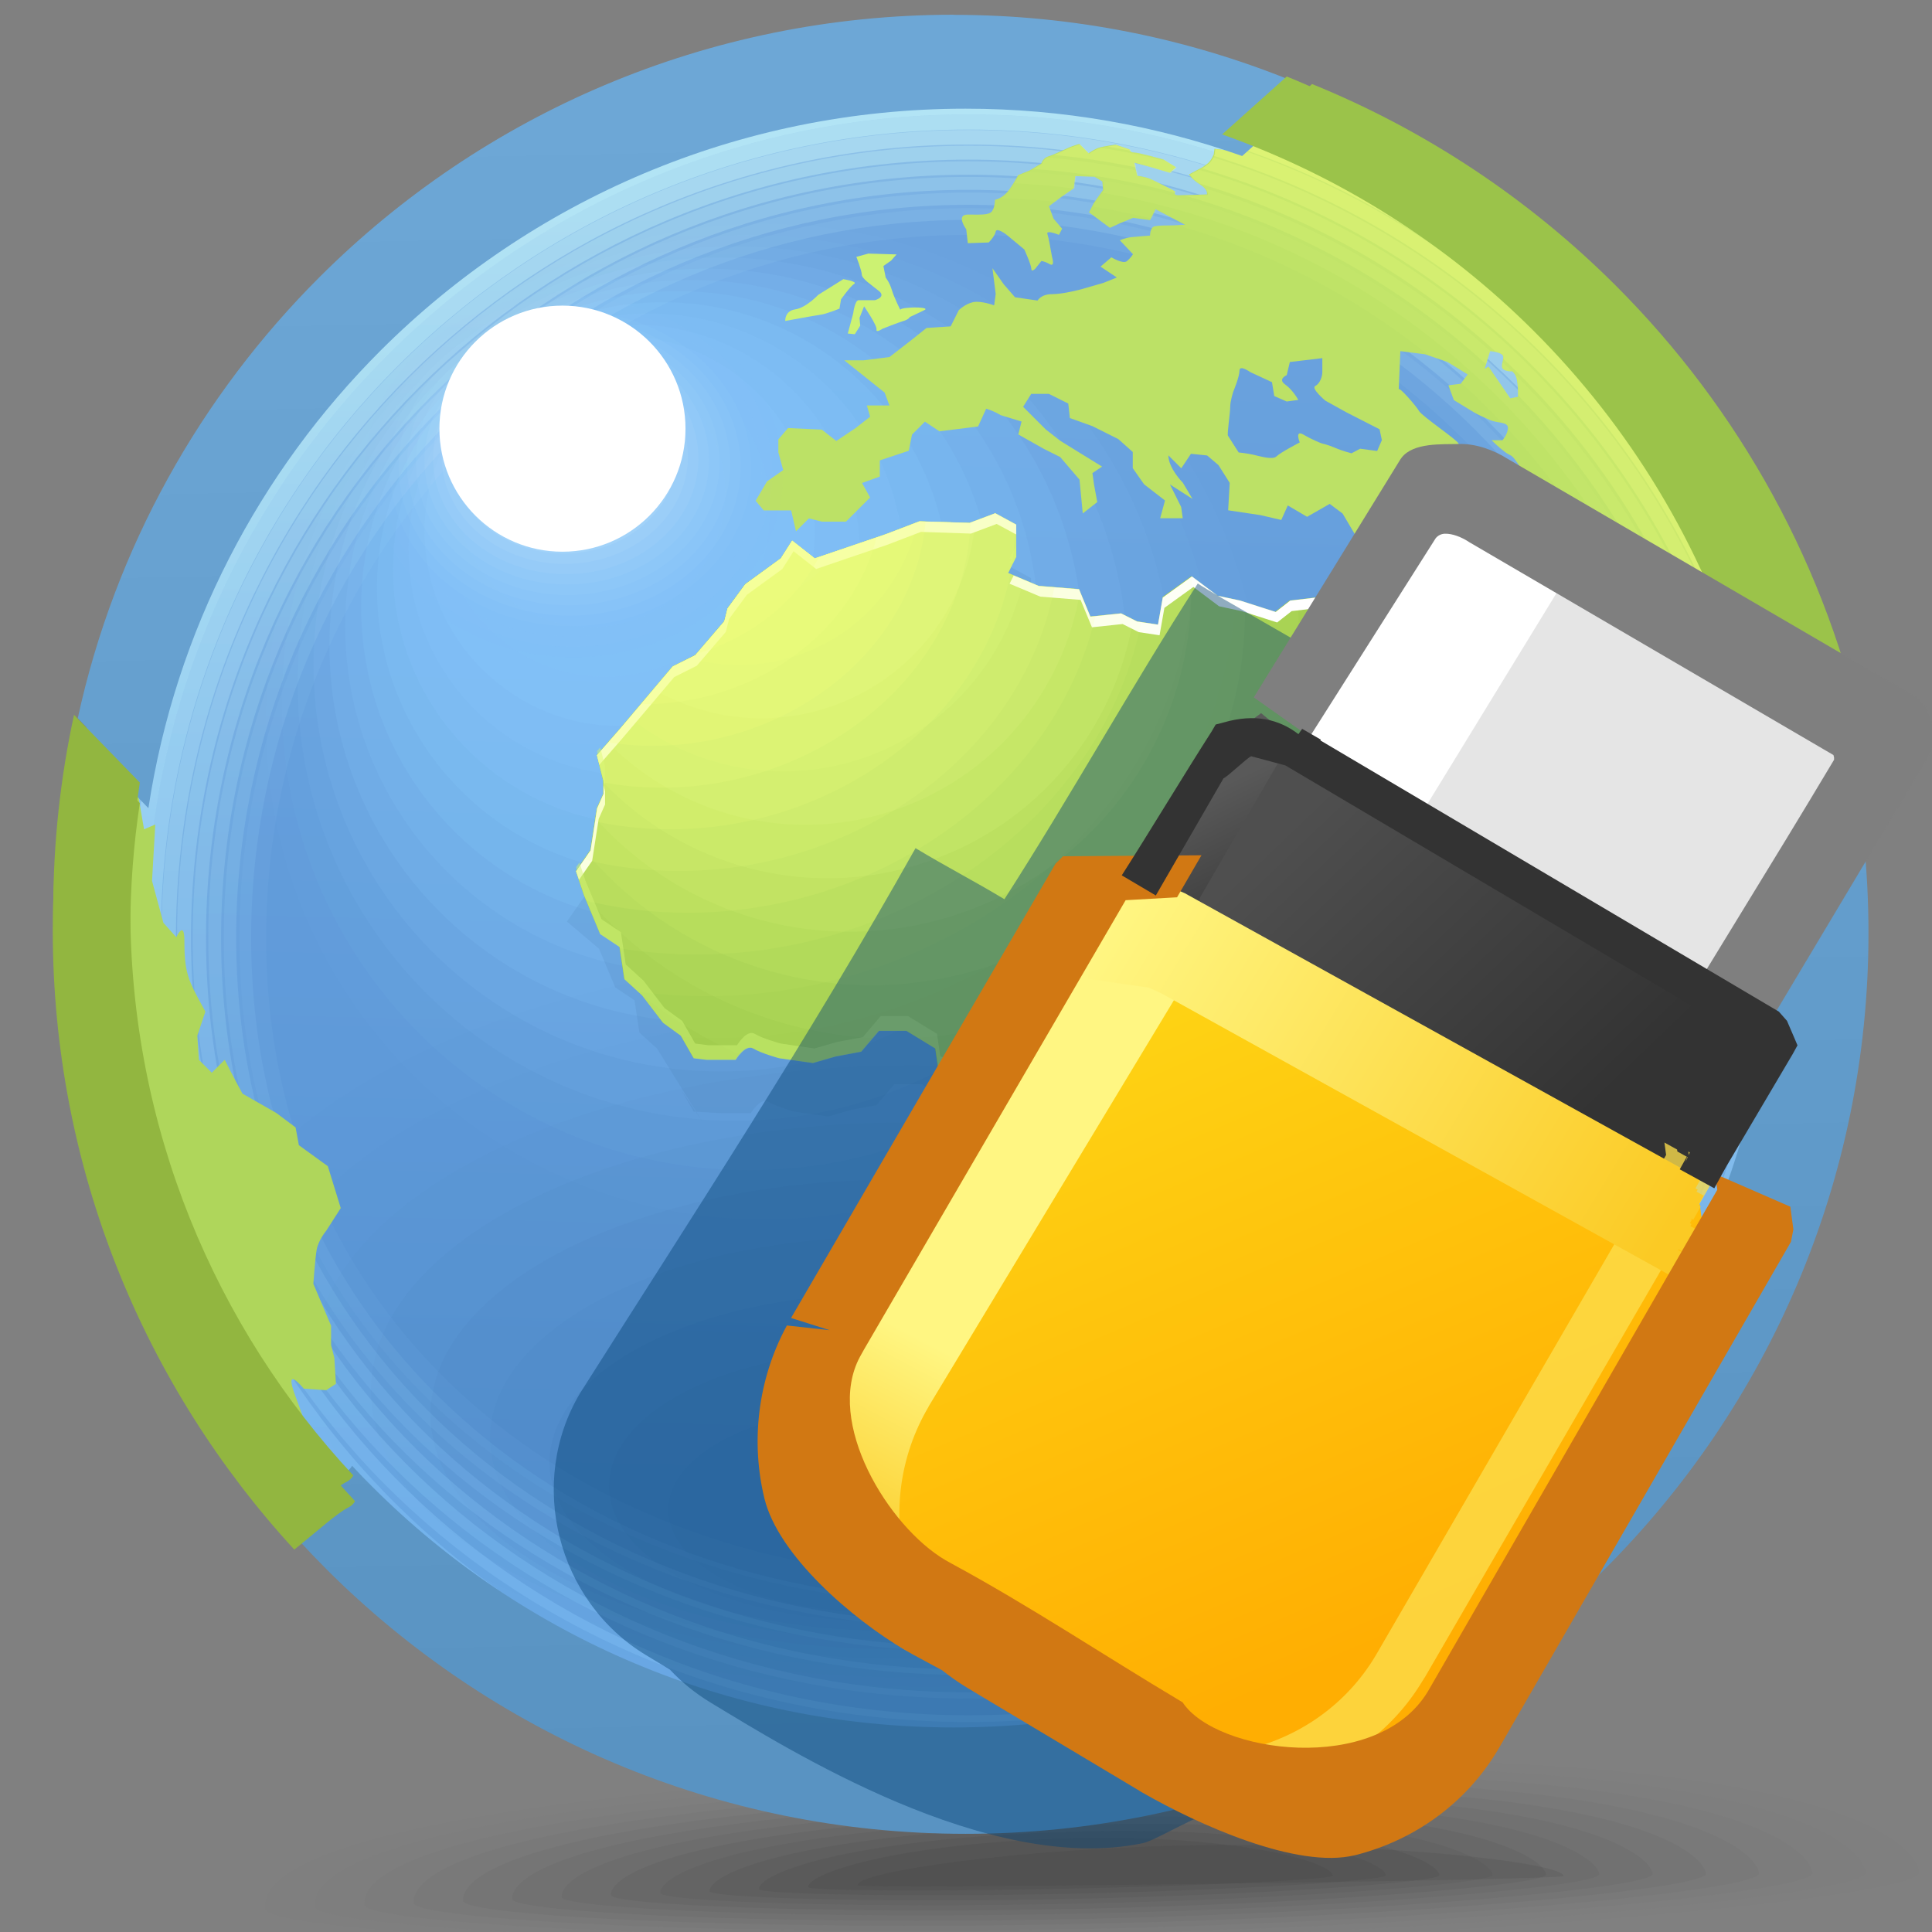 <?xml version="1.0" encoding="UTF-8"?>
<!DOCTYPE svg PUBLIC "-//W3C//DTD SVG 1.1//EN" "http://www.w3.org/Graphics/SVG/1.1/DTD/svg11.dtd">
<!-- Creator: CorelDRAW -->
<svg xmlns="http://www.w3.org/2000/svg" xml:space="preserve" width="16px" height="16px" style="shape-rendering:geometricPrecision; text-rendering:geometricPrecision; image-rendering:optimizeQuality; fill-rule:evenodd; clip-rule:evenodd"
viewBox="0 0 16 16"
 xmlns:xlink="http://www.w3.org/1999/xlink">
 <rect x="0" y="0" width="16" height="16" fill="#808080" stroke="none"/>
 <defs>
  <style type="text/css">
   <![CDATA[
    .fil115 {fill:#E5E5E5}
    .fil100 {fill:white}
    .fil42 {fill:#9DC94A}
    .fil69 {fill:#AFD65B}
    .fil70 {fill:#BCE166}
    .fil39 {fill:#CCF272}
    .fil124 {fill:#333333;fill-rule:nonzero}
    .fil116 {fill:white;fill-rule:nonzero}
    .fil117 {fill:#7F7F7F;fill-rule:nonzero}
    .fil110 {fill:#92B640;fill-rule:nonzero}
    .fil111 {fill:#9BC34A;fill-rule:nonzero}
    .fil123 {fill:#D17813;fill-rule:nonzero}
    .fil0 {fill:#333333;fill-opacity:0}
    .fil29 {fill:#3D74AD;fill-opacity:0}
    .fil40 {fill:#4172A3;fill-opacity:0}
    .fil15 {fill:#83C3F9;fill-opacity:0}
    .fil82 {fill:#BBE6FF;fill-opacity:0}
    .fil43 {fill:#CCF272;fill-opacity:0}
    .fil71 {fill:#F4FF7F;fill-opacity:0}
    .fil83 {fill:#BFE8FF;fill-opacity:0.008}
    .fil1 {fill:#333333;fill-opacity:0.008}
    .fil30 {fill:#3D74AD;fill-opacity:0.012}
    .fil84 {fill:#C2E8FF;fill-opacity:0.016}
    .fil2 {fill:#333333;fill-opacity:0.02}
    .fil44 {fill:#CEF374;fill-opacity:0.02}
    .fil85 {fill:#C7EBFF;fill-opacity:0.02}
    .fil72 {fill:#F4FF7F;fill-opacity:0.024}
    .fil31 {fill:#3D74AD;fill-opacity:0.027}
    .fil3 {fill:#333333;fill-opacity:0.027}
    .fil86 {fill:#CCEDFF;fill-opacity:0.027}
    .fil16 {fill:#83C3F9;fill-opacity:0.035}
    .fil87 {fill:#CFEDFF;fill-opacity:0.035}
    .fil4 {fill:#333333;fill-opacity:0.035}
    .fil45 {fill:#D0F476;fill-opacity:0.039}
    .fil32 {fill:#3D74AD;fill-opacity:0.039}
    .fil88 {fill:#D4F0FF;fill-opacity:0.043}
    .fil5 {fill:#333333;fill-opacity:0.047}
    .fil73 {fill:#F4FF7F;fill-opacity:0.051}
    .fil89 {fill:#D6F2FF;fill-opacity:0.051}
    .fil33 {fill:#3D74AD;fill-opacity:0.055}
    .fil6 {fill:#333333;fill-opacity:0.055}
    .fil108 {fill:#F4FF7F;fill-opacity:0.055}
    .fil90 {fill:#DBF2FF;fill-opacity:0.055}
    .fil46 {fill:#D2F578;fill-opacity:0.055}
    .fil91 {fill:#DEF5FF;fill-opacity:0.063}
    .fil7 {fill:#333333;fill-opacity:0.063}
    .fil34 {fill:#3D74AD;fill-opacity:0.067}
    .fil17 {fill:#83C3F9;fill-opacity:0.067}
    .fil92 {fill:#E3F5FF;fill-opacity:0.071}
    .fil8 {fill:#333333;fill-opacity:0.075}
    .fil74 {fill:#F4FF7F;fill-opacity:0.075}
    .fil47 {fill:#D4F67A;fill-opacity:0.075}
    .fil93 {fill:#E8F7FF;fill-opacity:0.078}
    .fil35 {fill:#3D74AD;fill-opacity:0.078}
    .fil9 {fill:#333333;fill-opacity:0.082}
    .fil94 {fill:#EBF7FF;fill-opacity:0.086}
    .fil95 {fill:#F0FAFF;fill-opacity:0.09}
    .fil10 {fill:#333333;fill-opacity:0.094}
    .fil36 {fill:#3D74AD;fill-opacity:0.094}
    .fil48 {fill:#D6F67C;fill-opacity:0.094}
    .fil75 {fill:#F4FF7F;fill-opacity:0.098}
    .fil96 {fill:#F2FAFF;fill-opacity:0.098}
    .fil11 {fill:#333333;fill-opacity:0.102}
    .fil18 {fill:#83C3F9;fill-opacity:0.102}
    .fil97 {fill:#F7FCFF;fill-opacity:0.106}
    .fil37 {fill:#3D74AD;fill-opacity:0.106}
    .fil12 {fill:#333333;fill-opacity:0.11}
    .fil107 {fill:#F4FF7F;fill-opacity:0.11}
    .fil98 {fill:#FAFFFF;fill-opacity:0.114}
    .fil49 {fill:#D8F77D;fill-opacity:0.114}
    .fil99 {fill:white;fill-opacity:0.122}
    .fil13 {fill:#333333;fill-opacity:0.122}
    .fil38 {fill:#3D74AD;fill-opacity:0.122}
    .fil41 {fill:#4172A3;fill-opacity:0.122}
    .fil76 {fill:#F4FF7F;fill-opacity:0.122}
    .fil50 {fill:#DAF87F;fill-opacity:0.133}
    .fil19 {fill:#83C3F9;fill-opacity:0.137}
    .fil77 {fill:#F4FF7F;fill-opacity:0.149}
    .fil51 {fill:#DCF981;fill-opacity:0.149}
    .fil106 {fill:#F4FF7F;fill-opacity:0.169}
    .fil20 {fill:#83C3F9;fill-opacity:0.169}
    .fil52 {fill:#DEF983;fill-opacity:0.169}
    .fil78 {fill:#F4FF7F;fill-opacity:0.173}
    .fil53 {fill:#E0FA85;fill-opacity:0.188}
    .fil79 {fill:#F4FF7F;fill-opacity:0.196}
    .fil21 {fill:#83C3F9;fill-opacity:0.204}
    .fil54 {fill:#E2FB87;fill-opacity:0.208}
    .fil80 {fill:#F4FF7F;fill-opacity:0.22}
    .fil105 {fill:#F4FF7F;fill-opacity:0.224}
    .fil55 {fill:#E4FC88;fill-opacity:0.227}
    .fil22 {fill:#83C3F9;fill-opacity:0.235}
    .fil56 {fill:#E6FC8A;fill-opacity:0.243}
    .fil81 {fill:#F4FF7F;fill-opacity:0.247}
    .fil23 {fill:#83C3F9;fill-opacity:0.271}
    .fil104 {fill:#F4FF7F;fill-opacity:0.278}
    .fil24 {fill:#83C3F9;fill-opacity:0.306}
    .fil103 {fill:#F4FF7F;fill-opacity:0.333}
    .fil25 {fill:#83C3F9;fill-opacity:0.337}
    .fil26 {fill:#83C3F9;fill-opacity:0.373}
    .fil102 {fill:#F4FF7F;fill-opacity:0.388}
    .fil27 {fill:#83C3F9;fill-opacity:0.408}
    .fil112 {fill:#054475;fill-opacity:0.439}
    .fil28 {fill:#83C3F9;fill-opacity:0.439}
    .fil101 {fill:#F4FF7F;fill-opacity:0.443}
    .fil58 {fill:#CCF272;fill-opacity:0.502}
    .fil120 {fill:#FCDD4C;fill-opacity:0.78}
    .fil14 {fill:url(#id0)}
    .fil119 {fill:url(#id1)}
    .fil118 {fill:url(#id2)}
    .fil113 {fill:url(#id3)}
    .fil57 {fill:url(#id4)}
    .fil114 {fill:url(#id5)}
    .fil109 {fill:url(#id6);fill-rule:nonzero}
    .fil121 {fill:url(#id7);fill-rule:nonzero}
    .fil122 {fill:url(#id8);fill-rule:nonzero}
    .fil68 {fill:url(#id9);fill-opacity:0}
    .fil67 {fill:url(#id10);fill-opacity:0.055}
    .fil66 {fill:url(#id11);fill-opacity:0.11}
    .fil65 {fill:url(#id12);fill-opacity:0.169}
    .fil64 {fill:url(#id13);fill-opacity:0.224}
    .fil63 {fill:url(#id14);fill-opacity:0.278}
    .fil62 {fill:url(#id15);fill-opacity:0.333}
    .fil61 {fill:url(#id16);fill-opacity:0.388}
    .fil60 {fill:url(#id17);fill-opacity:0.443}
    .fil59 {fill:url(#id18);fill-opacity:0.502}
   ]]>
  </style>
  <linearGradient id="id0" gradientUnits="userSpaceOnUse" x1="8.131" y1="2.382" x2="7.861" y2="13.076">
   <stop offset="0" style="stop-color:#6AA2DE"/>
   <stop offset="1" style="stop-color:#5895D6"/>
  </linearGradient>
  <linearGradient id="id1" gradientUnits="userSpaceOnUse" x1="12.686" y1="13.091" x2="10.243" y2="7.379">
   <stop offset="0" style="stop-color:#FFAE02"/>
   <stop offset="1" style="stop-color:#FED716"/>
  </linearGradient>
  <linearGradient id="id2" gradientUnits="userSpaceOnUse" x1="13.582" y1="8.817" x2="11.205" y2="6.328">
   <stop offset="0" style="stop-color:#333333"/>
   <stop offset="1" style="stop-color:#4F4F4F"/>
  </linearGradient>
  <linearGradient id="id3" gradientUnits="userSpaceOnUse" x1="10.715" y1="7.738" x2="10.118" y2="6.503">
   <stop offset="0" style="stop-color:#333333"/>
   <stop offset="1" style="stop-color:#595959"/>
  </linearGradient>
  <linearGradient id="id4" gradientUnits="userSpaceOnUse" x1="10.038" y1="10.392" x2="8.194" y2="7.217">
   <stop offset="0" style="stop-color:#CCF272"/>
   <stop offset="1" style="stop-color:white"/>
  </linearGradient>
  <linearGradient id="id5" gradientUnits="userSpaceOnUse" x1="6.955" y1="12.524" x2="7.393" y2="11.904">
   <stop offset="0" style="stop-color:#EEA31C"/>
   <stop offset="1" style="stop-color:#FED817"/>
  </linearGradient>
  <linearGradient id="id6" gradientUnits="userSpaceOnUse" x1="7.942" y1="0.88" x2="8.222" y2="14.575">
   <stop offset="0" style="stop-color:#6DA7D6"/>
   <stop offset="1" style="stop-color:#5993C2"/>
  </linearGradient>
  <linearGradient id="id7" gradientUnits="userSpaceOnUse" x1="11.489" y1="7.254" x2="8.177" y2="13.553">
   <stop offset="0" style="stop-color:#FFF682"/>
   <stop offset="0.729" style="stop-color:#FFF682"/>
   <stop offset="1" style="stop-color:#FBCA24"/>
  </linearGradient>
  <linearGradient id="id8" gradientUnits="userSpaceOnUse" x1="9.891" y1="6.47" x2="14.41" y2="9.21">
   <stop offset="0" style="stop-color:#FFF682"/>
   <stop offset="1" style="stop-color:#FBCA24"/>
  </linearGradient>
  <linearGradient id="id9" gradientUnits="userSpaceOnUse" x1="8.592" y1="1.889" x2="8.592" y2="12.627">
   <stop offset="0" style="stop-color:#CEFCFC"/>
   <stop offset="1" style="stop-color:#83C3F9"/>
  </linearGradient>
  <linearGradient id="id10" gradientUnits="userSpaceOnUse" xlink:href="#id9" x1="8.593" y1="1.829" x2="8.593" y2="12.685">
  </linearGradient>
  <linearGradient id="id11" gradientUnits="userSpaceOnUse" xlink:href="#id9" x1="8.593" y1="1.903" x2="8.593" y2="12.611">
  </linearGradient>
  <linearGradient id="id12" gradientUnits="userSpaceOnUse" xlink:href="#id9" x1="8.593" y1="1.864" x2="8.593" y2="12.651">
  </linearGradient>
  <linearGradient id="id13" gradientUnits="userSpaceOnUse" xlink:href="#id9" x1="8.593" y1="1.833" x2="8.593" y2="12.681">
  </linearGradient>
  <linearGradient id="id14" gradientUnits="userSpaceOnUse" xlink:href="#id9" x1="8.593" y1="1.81" x2="8.593" y2="12.704">
  </linearGradient>
  <linearGradient id="id15" gradientUnits="userSpaceOnUse" xlink:href="#id9" x1="8.593" y1="1.794" x2="8.593" y2="12.72">
  </linearGradient>
  <linearGradient id="id16" gradientUnits="userSpaceOnUse" xlink:href="#id9" x1="8.593" y1="1.787" x2="8.593" y2="12.728">
  </linearGradient>
  <linearGradient id="id17" gradientUnits="userSpaceOnUse" xlink:href="#id9" x1="8.593" y1="1.787" x2="8.593" y2="12.727">
  </linearGradient>
  <linearGradient id="id18" gradientUnits="userSpaceOnUse" xlink:href="#id9" x1="8.592" y1="1.795" x2="8.592" y2="12.72">
  </linearGradient>
 </defs>
 <g id="Слой_x0020_1">
  <g id="_61829536">
   <path id="_59984376" class="fil0" d="M8.763 14.568c7.035,-0.307 7.559,0.749 7.57,0.937 0.012,0.189 -3.225,0.546 -7.241,0.634 -4.015,0.088 -7.29,-0.126 -7.302,-0.314 -0.012,-0.188 -0.06,-0.95 6.974,-1.257z"/>
   <g>
    <path id="_112429024" class="fil1" d="M8.768 14.622c6.564,-0.285 7.112,0.703 7.124,0.885 0.011,0.176 -3.046,0.509 -6.819,0.591 -3.774,0.083 -6.863,-0.114 -6.875,-0.289 -0.011,-0.183 0.007,-0.901 6.57,-1.187z"/>
    <path id="_111063000" class="fil2" d="M8.772 14.677c6.093,-0.263 6.667,0.655 6.679,0.832 0.01,0.163 -2.864,0.47 -6.396,0.547 -3.531,0.077 -6.437,-0.102 -6.447,-0.265 -0.012,-0.176 0.072,-0.851 6.164,-1.115z"/>
    <path id="_63394096" class="fil3" d="M8.777 14.732c5.62,-0.241 6.223,0.61 6.234,0.78 0.009,0.149 -2.684,0.431 -5.973,0.504 -3.291,0.072 -6.012,-0.091 -6.021,-0.24 -0.012,-0.171 0.139,-0.803 5.759,-1.044z"/>
    <path id="_63516464" class="fil4" d="M8.78 14.787c5.15,-0.219 5.777,0.563 5.788,0.728 0.009,0.136 -2.503,0.392 -5.55,0.46 -3.048,0.067 -5.585,-0.079 -5.593,-0.215 -0.01,-0.164 0.207,-0.754 5.356,-0.973z"/>
    <path id="_63383800" class="fil5" d="M8.786 14.841c4.677,-0.196 5.33,0.516 5.342,0.676 0.007,0.123 -2.322,0.354 -5.129,0.416 -2.806,0.061 -5.157,-0.067 -5.165,-0.19 -0.01,-0.159 0.274,-0.704 4.952,-0.901z"/>
    <path id="_62903768" class="fil6" d="M8.789 14.896c4.207,-0.174 4.887,0.47 4.897,0.623 0.007,0.11 -2.139,0.315 -4.705,0.372 -2.565,0.057 -4.731,-0.054 -4.739,-0.164 -0.01,-0.153 0.341,-0.656 4.547,-0.831z"/>
    <path id="_63332328" class="fil7" d="M8.794 14.951c3.735,-0.153 4.441,0.423 4.45,0.57 0.006,0.097 -1.958,0.277 -4.283,0.327 -2.322,0.051 -4.304,-0.042 -4.31,-0.138 -0.01,-0.147 0.407,-0.607 4.143,-0.759z"/>
    <path id="_62530016" class="fil8" d="M8.798 15.006c3.263,-0.13 3.995,0.377 4.005,0.518 0.005,0.083 -1.778,0.238 -3.86,0.284 -2.082,0.045 -3.879,-0.031 -3.884,-0.114 -0.009,-0.141 0.475,-0.558 3.739,-0.689z"/>
    <path id="_62746296" class="fil9" d="M8.802 15.061c2.793,-0.108 3.551,0.331 3.559,0.465 0.005,0.071 -1.596,0.2 -3.436,0.239 -1.839,0.041 -3.452,-0.018 -3.457,-0.088 -0.008,-0.134 0.542,-0.509 3.334,-0.617z"/>
    <path id="_108584096" class="fil10" d="M8.806 15.116c2.321,-0.086 3.105,0.283 3.114,0.413 0.004,0.057 -1.415,0.161 -3.013,0.196 -1.598,0.035 -3.026,-0.007 -3.03,-0.063 -0.009,-0.129 0.608,-0.459 2.93,-0.545z"/>
    <path id="_47414232" class="fil11" d="M8.811 15.17c1.85,-0.064 2.661,0.238 2.667,0.361 0.003,0.044 -1.233,0.122 -2.59,0.152 -1.356,0.029 -2.6,0.005 -2.603,-0.038 -0.008,-0.122 0.676,-0.41 2.526,-0.475z"/>
    <path id="_61888680" class="fil12" d="M8.815 15.225c1.378,-0.042 2.214,0.19 2.222,0.308 0.001,0.031 -1.053,0.084 -2.169,0.108 -1.114,0.025 -2.173,0.018 -2.175,-0.012 -0.007,-0.117 0.743,-0.361 2.122,-0.403z"/>
   </g>
   <path id="_59875008" class="fil13" d="M9.975 15.281c1.516,-0.02 2.961,0.144 2.974,0.255 0.003,0.036 -5.845,0.111 -5.847,0.077 -0.012,-0.111 1.355,-0.312 2.873,-0.332z"/>
  </g>
  <path class="fil14" d="M7.996 0.677c3.904,0 7.071,3.158 7.071,7.052 0,3.894 -3.166,7.052 -7.071,7.052 -3.904,0 -7.07,-3.158 -7.07,-7.052 0,-3.894 3.166,-7.052 7.07,-7.052z"/>
  <path class="fil15" d="M6.445 1.761c2.415,0 4.374,1.958 4.374,4.374 0,2.415 -1.958,4.374 -4.374,4.374 -2.415,0 -4.374,-1.958 -4.374,-4.374 0,-2.415 1.959,-4.374 4.374,-4.374z"/>
  <g id="_61301176">
   <path id="_64877528" class="fil16" d="M6.326 1.854c2.276,0 4.122,1.846 4.122,4.123 0,2.276 -1.846,4.122 -4.122,4.122 -2.277,0 -4.123,-1.846 -4.123,-4.122 0,-2.277 1.847,-4.123 4.123,-4.123z"/>
   <path id="_48261448" class="fil17" d="M6.207 1.947c2.138,0 3.872,1.734 3.872,3.872 0,2.138 -1.734,3.872 -3.872,3.872 -2.138,0 -3.872,-1.734 -3.872,-3.872 0,-2.138 1.734,-3.872 3.872,-3.872z"/>
   <path id="_47350168" class="fil18" d="M6.087 2.04c2,0 3.621,1.622 3.621,3.621 0,2 -1.621,3.621 -3.621,3.621 -2,0 -3.622,-1.621 -3.622,-3.621 0,-2 1.622,-3.621 3.622,-3.621z"/>
   <path id="_47350144" class="fil19" d="M5.968 2.132c1.861,0 3.37,1.509 3.37,3.371 0,1.861 -1.509,3.37 -3.37,3.37 -1.862,0 -3.371,-1.509 -3.371,-3.37 0,-1.861 1.509,-3.371 3.371,-3.371z"/>
   <path id="_47467552" class="fil20" d="M5.848 2.225c1.723,0 3.12,1.397 3.12,3.12 0,1.723 -1.397,3.12 -3.12,3.12 -1.723,0 -3.12,-1.397 -3.12,-3.12 0,-1.723 1.397,-3.12 3.12,-3.12z"/>
   <path id="_47552480" class="fil21" d="M5.729 2.318c1.584,0 2.869,1.285 2.869,2.869 0,1.584 -1.285,2.869 -2.869,2.869 -1.585,0 -2.87,-1.284 -2.87,-2.869 0,-1.585 1.285,-2.869 2.87,-2.869z"/>
   <path id="_47348336" class="fil22" d="M5.61 2.411c1.446,0 2.618,1.173 2.618,2.618 0,1.446 -1.172,2.619 -2.618,2.619 -1.446,0 -2.619,-1.173 -2.619,-2.619 0,-1.446 1.173,-2.618 2.619,-2.618z"/>
   <path id="_58207368" class="fil23" d="M5.49 2.503c1.307,0 2.368,1.06 2.368,2.368 0,1.307 -1.06,2.368 -2.368,2.368 -1.308,0 -2.368,-1.06 -2.368,-2.368 0,-1.307 1.06,-2.368 2.368,-2.368z"/>
   <path id="_62688592" class="fil24" d="M5.371 2.596c1.169,0 2.117,0.948 2.117,2.117 0,1.169 -0.948,2.117 -2.117,2.117 -1.169,0 -2.117,-0.948 -2.117,-2.117 0,-1.169 0.948,-2.117 2.117,-2.117z"/>
   <path id="_61546080" class="fil25" d="M5.251 2.689c1.03,0 1.866,0.836 1.866,1.866 0,1.03 -0.836,1.866 -1.866,1.866 -1.031,0 -1.867,-0.836 -1.867,-1.866 0,-1.031 0.836,-1.866 1.867,-1.866z"/>
   <path id="_21451720" class="fil26" d="M5.132 2.782c0.892,0 1.615,0.724 1.615,1.615 0,0.892 -0.723,1.616 -1.615,1.616 -0.892,0 -1.616,-0.724 -1.616,-1.616 0,-0.892 0.723,-1.615 1.616,-1.615z"/>
   <path id="_63171128" class="fil27" d="M5.012 2.875c0.754,0 1.365,0.611 1.365,1.365 0,0.754 -0.611,1.365 -1.365,1.365 -0.754,0 -1.365,-0.611 -1.365,-1.365 0,-0.753 0.611,-1.365 1.365,-1.365z"/>
  </g>
  <path class="fil28" d="M4.893 2.967c0.615,0 1.114,0.499 1.114,1.114 0,0.615 -0.499,1.114 -1.114,1.114 -0.615,0 -1.114,-0.499 -1.114,-1.114 0,-0.615 0.499,-1.114 1.114,-1.114z"/>
  <path class="fil29" d="M7.71 7.41c3.65,0 6.609,1.487 6.609,3.32 0,1.833 -2.96,3.32 -6.609,3.32 -3.65,0 -6.609,-1.487 -6.609,-3.32 0,-1.833 2.96,-3.32 6.609,-3.32z"/>
  <g id="_59297768">
   <path id="_111448816" class="fil30" d="M7.656 7.881c3.347,0 6.062,1.364 6.062,3.045 0,1.682 -2.714,3.045 -6.062,3.045 -3.347,0 -6.062,-1.363 -6.062,-3.045 0,-1.681 2.715,-3.045 6.062,-3.045z"/>
   <path id="_47828584" class="fil31" d="M7.601 8.353c3.045,0 5.515,1.24 5.515,2.77 0,1.53 -2.47,2.77 -5.515,2.77 -3.045,0 -5.515,-1.24 -5.515,-2.77 0,-1.53 2.47,-2.77 5.515,-2.77z"/>
   <path id="_61676560" class="fil32" d="M7.547 8.825c2.743,0 4.967,1.117 4.967,2.495 0,1.378 -2.224,2.495 -4.967,2.495 -2.743,0 -4.967,-1.117 -4.967,-2.495 0,-1.378 2.225,-2.495 4.967,-2.495z"/>
   <path id="_60481008" class="fil33" d="M7.492 9.297c2.44,0 4.42,0.994 4.42,2.22 0,1.226 -1.979,2.22 -4.42,2.22 -2.441,0 -4.42,-0.994 -4.42,-2.22 0,-1.226 1.979,-2.22 4.42,-2.22z"/>
   <path id="_21459056" class="fil34" d="M7.438 9.769c2.138,0 3.872,0.871 3.872,1.945 0,1.074 -1.734,1.945 -3.872,1.945 -2.138,0 -3.873,-0.871 -3.873,-1.945 0,-1.074 1.734,-1.945 3.873,-1.945z"/>
   <path id="_103350296" class="fil35" d="M7.383 10.241c1.836,0 3.325,0.748 3.325,1.67 0,0.922 -1.489,1.67 -3.325,1.67 -1.836,0 -3.325,-0.748 -3.325,-1.67 0,-0.922 1.489,-1.67 3.325,-1.67z"/>
   <path id="_47437680" class="fil36" d="M7.329 10.713c1.534,0 2.778,0.625 2.778,1.396 0,0.771 -1.244,1.396 -2.778,1.396 -1.534,0 -2.778,-0.625 -2.778,-1.396 0,-0.77 1.244,-1.396 2.778,-1.396z"/>
   <path id="_47436600" class="fil37" d="M7.274 11.185c1.232,0 2.231,0.502 2.231,1.121 0,0.619 -0.999,1.121 -2.231,1.121 -1.232,0 -2.231,-0.502 -2.231,-1.121 0,-0.619 0.999,-1.121 2.231,-1.121z"/>
  </g>
  <path class="fil38" d="M7.219 11.657c0.93,0 1.684,0.379 1.684,0.846 0,0.467 -0.754,0.846 -1.684,0.846 -0.929,0 -1.684,-0.379 -1.684,-0.846 0,-0.467 0.754,-0.846 1.684,-0.846z"/>
  <path class="fil39" d="M6.779 2.44l0.205 -0.128c0,0 0.122,0.019 0.09,0.039 -0.032,0.019 -0.109,0.128 -0.109,0.128l-0.013 0.077c0,0 -0.109,0.045 -0.16,0.051 -0.051,0.007 -0.289,0.051 -0.289,0.051 0,0 -0.006,-0.083 0.083,-0.096 0.09,-0.013 0.192,-0.122 0.192,-0.122z"/>
  <path class="fil39" d="M7.188 2.1l0.237 0.007 -0.045 0.051 -0.064 0.045 0.019 0.096c0,0 0.032,0.039 0.051,0.103 0.019,0.064 0.071,0.166 0.071,0.166 0,0 -0.013,-0.013 0.064,-0.019 0.077,-0.007 0.173,0 0.135,0.019 -0.039,0.019 -0.122,0.058 -0.122,0.058 0,0 -0.007,0.019 -0.051,0.032 -0.045,0.013 -0.173,0.064 -0.173,0.064 0,0 -0.058,0.039 -0.051,0.007 0.007,-0.032 -0.103,-0.192 -0.103,-0.192l-0.038 0.096 0.006 0.064 -0.045 0.071 -0.058 -0.006 0.045 -0.167c0,0 0.013,-0.109 0.045,-0.109 0.032,0 0.135,0 0.135,0 0,0 0.096,-0.026 0.032,-0.077 -0.064,-0.051 -0.141,-0.102 -0.141,-0.135 0,-0.032 -0.045,-0.147 -0.045,-0.147l0.096 -0.026z"/>
  <path class="fil40" d="M9.596 5.544l-0.041 0.236 -0.18 -0.028 -0.138 -0.069 -0.263 0.027 -0.096 -0.234 -0.346 -0.028 -0.262 -0.11 0.069 -0.138 0 -0.276 -0.179 -0.097 -0.221 0.083 -0.528 -0.226 -0.289 0.111 -0.609 0.207 -0.194 -0.152 -0.096 0.152 -0.304 0.221 -0.153 0.208 -0.028 0.11 -0.249 0.29 -0.193 0.096 -0.456 0.539 -0.193 0.221 0.055 0.221 0 0.11 -0.055 0.124 -0.162 0.546 -0.124 0.179 0.275 0.233 0.139 0.332 0.166 0.111 0.041 0.276 0.152 0.138 0.386 0.623 -0.183 -0.277 0.111 0.193 0.24 0.014 0.249 0c0,0 0.082,-0.138 0.152,-0.097 0.069,0.042 0.221,0.083 0.221,0.083l0.29 0.042 0.193 -0.055 0.221 -0.041 0.152 -0.18 0.235 0 0.249 0.152 0.027 0.193 0.166 0.041 0.124 -0.166 0.359 0.097c0,0 0.069,0.138 0.056,0.207 -0.013,0.069 0.055,0.276 0.055,0.276l-0.096 0.124 0 0.166 -0.069 0.083 0.152 0.207 0.082 0.18 0.263 0.29 0.069 0.014 0.042 0.304 0.069 0.098 -0.069 0.207 0.096 0.179 -0.152 0.111 -0.11 0.111 -0.028 0.152 -0.097 0.152 -0.056 0.153 0.207 0.248 0.083 0.124 0 0.138 0.097 0.152 0.041 0.111c0,0 -0.041,0.276 0.028,0.29 0.069,0.014 0.124,0.056 0.124,0.056l0.111 0.055 -0.041 0.111c0,0 -0.055,0.179 0.069,0.179 0.124,0 0.179,0 0.179,0l-0.097 0.138 0.083 0.125 0.304 -0.042 0.539 -0.111 0.152 -0.29 0.235 0 0.179 -0.152 0.166 -0.166 0.069 -0.097 0.11 -0.166 0.194 -0.18 0.138 -0.207 -0.014 -0.179 0.125 -0.221 0.276 -0.207 0.331 -0.207c0,0 0.138,-0.304 0.138,-0.373 0,-0.07 0,-0.193 0,-0.263 0,-0.069 -0.041,-0.331 -0.041,-0.331l0.013 -0.236 -0.152 0 0.207 -0.359 0.207 -0.262 -0.014 -0.166 0.152 -0.152 0.249 -0.234 0 -0.18 0.166 -0.111 0.069 -0.166c0,0 0.041,-0.165 0.069,-0.235 0.028,-0.069 0.152,-0.29 0.152,-0.29l0.083 -0.234 0.027 -0.249 0.014 -0.11 -0.152 0.014 -0.111 0.18 -0.193 -0.028 -0.111 0.097 -0.124 0 -0.221 -0.235 0.041 -0.083 -0.332 -0.249 -0.193 -0.083 0 -0.235 -0.069 -0.152 -0.193 -0.069 0 -0.221 -0.041 -0.207 -0.277 -0.11 -0.056 -0.083 0.083 -0.097 -0.152 -0.207 -0.262 -0.331 -0.18 -0.207 0.069 -0.138 -0.166 -0.153 -0.235 0.029 -0.124 0.096 -0.304 -0.096 -0.194 -0.042 -0.221 -0.166 -0.249 0.179z"/>
  <path class="fil41" d="M9.754 5.39l-0.041 0.227 -0.173 -0.027 -0.133 -0.067 -0.254 0.027 -0.093 -0.227 -0.334 -0.027 -0.254 -0.107 0.067 -0.134 0 -0.267 -0.173 -0.094 -0.214 0.081 -0.414 -0.013 -0.281 0.106 -0.587 0.2 -0.187 -0.146 -0.094 0.146 -0.293 0.214 -0.147 0.2 -0.026 0.106 -0.24 0.281 -0.187 0.093 -0.441 0.52 -0.187 0.214 0.054 0.213 0 0.107 -0.054 0.12 -0.252 0.322 -0.121 0.174 0.266 0.225 0.134 0.32 0.16 0.107 0.04 0.267 0.147 0.134 0.373 0.602 -0.177 -0.268 0.107 0.187 0.232 0.013 0.241 0c0,0 0.08,-0.134 0.147,-0.094 0.067,0.04 0.214,0.081 0.214,0.081l0.28 0.04 0.187 -0.054 0.213 -0.039 0.147 -0.174 0.227 0 0.241 0.147 0.026 0.187 0.16 0.04 0.12 -0.16 0.347 0.094c0,0 0.067,0.134 0.054,0.2 -0.014,0.067 0.054,0.267 0.054,0.267l-0.094 0.12 0 0.16 -0.067 0.081 0.147 0.2 0.08 0.173 0.253 0.28 0.067 0.014 0.04 0.294 0.067 0.093 -0.067 0.2 0.093 0.173 -0.147 0.107 -0.107 0.107 -0.026 0.147 -0.094 0.147 -0.053 0.147 0.2 0.241 0.08 0.12 0 0.134 0.093 0.147 0.041 0.107c0,0 -0.041,0.267 0.026,0.28 0.066,0.013 0.12,0.053 0.12,0.053l0.107 0.053 -0.039 0.107c0,0 -0.054,0.173 0.066,0.173 0.12,0 0.174,0 0.174,0l-0.094 0.133 0.08 0.12 0.293 -0.04 0.521 -0.107 0.147 -0.28 0.227 0 0.174 -0.147 0.16 -0.161 0.067 -0.094 0.107 -0.16 0.187 -0.173 0.133 -0.2 -0.013 -0.173 0.12 -0.214 0.268 -0.2 0.32 -0.2c0,0 0.134,-0.294 0.134,-0.361 0,-0.067 0,-0.187 0,-0.254 0,-0.067 -0.04,-0.32 -0.04,-0.32l0.014 -0.227 -0.147 0 0.2 -0.347 0.2 -0.254 -0.013 -0.16 0.147 -0.146 0.24 -0.227 0 -0.173 0.16 -0.107 0.067 -0.16c0,0 0.04,-0.16 0.067,-0.227 0.026,-0.067 0.147,-0.281 0.147,-0.281l0.08 -0.227 0.027 -0.24 0.013 -0.107 -0.147 0.013 -0.107 0.173 -0.187 -0.026 -0.107 0.093 -0.12 0 -0.214 -0.227 0.04 -0.08 -0.321 -0.241 -0.187 -0.08 0 -0.227 -0.067 -0.147 -0.187 -0.067 0 -0.213 -0.041 -0.2 -0.267 -0.107 -0.053 -0.081 0.08 -0.094 -0.146 -0.2 -0.254 -0.32 -0.174 -0.201 0.066 -0.133 -0.16 -0.147 -0.226 0.027 -0.12 0.094 -0.293 -0.094 -0.187 -0.039 -0.214 -0.16 -0.24 0.173z"/>
  <path class="fil42" d="M9.63 4.946l-0.04 0.227 -0.173 -0.027 -0.134 -0.067 -0.254 0.027 -0.094 -0.227 -0.334 -0.027 -0.254 -0.107 0.067 -0.133 0 -0.267 -0.173 -0.094 -0.213 0.08 -0.414 -0.014 -0.28 0.107 -0.588 0.2 -0.187 -0.147 -0.094 0.147 -0.294 0.213 -0.147 0.2 -0.027 0.107 -0.24 0.28 -0.187 0.094 -0.441 0.521 -0.187 0.213 0.053 0.214 0 0.107 -0.053 0.12 -0.054 0.347 -0.12 0.173 0.067 0.2 0.134 0.32 0.16 0.107 0.04 0.267 0.147 0.134 0.173 0.227 0.147 0.107 0.107 0.187 0.107 0.013 0.24 0c0,0 0.08,-0.134 0.147,-0.093 0.067,0.04 0.213,0.08 0.213,0.08l0.28 0.04 0.187 -0.054 0.213 -0.04 0.147 -0.173 0.227 0 0.24 0.147 0.027 0.187 0.16 0.04 0.12 -0.16 0.347 0.094c0,0 0.067,0.134 0.054,0.2 -0.013,0.067 0.053,0.267 0.053,0.267l-0.094 0.12 0 0.16 -0.067 0.08 0.147 0.2 0.08 0.173 0.253 0.28 0.067 0.014 0.04 0.294 0.067 0.093 -0.067 0.2 0.094 0.173 -0.147 0.107 -0.107 0.107 -0.027 0.147 -0.094 0.147 -0.053 0.147 0.2 0.24 0.08 0.12 0 0.134 0.093 0.147 0.04 0.107c0,0 -0.04,0.267 0.027,0.28 0.067,0.013 0.12,0.053 0.12,0.053l0.107 0.054 -0.04 0.107c0,0 -0.053,0.173 0.067,0.173 0.12,0 0.173,0 0.173,0l-0.094 0.134 0.08 0.12 0.294 -0.04 0.521 -0.107 0.147 -0.28 0.227 0 0.174 -0.147 0.16 -0.16 0.067 -0.093 0.107 -0.16 0.187 -0.174 0.134 -0.2 -0.013 -0.173 0.12 -0.214 0.267 -0.2 0.32 -0.2c0,0 0.134,-0.294 0.134,-0.36 0,-0.067 0,-0.187 0,-0.254 0,-0.067 -0.04,-0.32 -0.04,-0.32l0.013 -0.227 -0.147 0 0.2 -0.347 0.2 -0.253 -0.013 -0.16 0.147 -0.147 0.24 -0.227 0 -0.173 0.16 -0.107 0.067 -0.16c0,0 0.04,-0.16 0.067,-0.227 0.027,-0.067 0.147,-0.28 0.147,-0.28l0.08 -0.227 0.027 -0.24 0.013 -0.107 -0.147 0.013 -0.107 0.173 -0.187 -0.027 -0.107 0.094 -0.12 0 -0.214 -0.227 0.04 -0.08 -0.321 -0.24 -0.187 -0.08 0 -0.227 -0.067 -0.147 -0.187 -0.067 0 -0.213 -0.04 -0.2 -0.267 -0.107 -0.053 -0.08 0.08 -0.094 -0.147 -0.2 -0.254 -0.321 -0.173 -0.2 0.067 -0.134 -0.16 -0.147 -0.227 0.027 -0.12 0.094 -0.294 -0.094 -0.187 -0.04 -0.213 -0.16 -0.24 0.173z"/>
  <g id="_63430056">
   <path id="_58204136" class="fil43" d="M12.735 7.647c-0.458,1.341 -1.519,2.457 -2.97,2.931 -0.257,0.083 -0.515,0.144 -0.774,0.182l0.011 -0.034 -0.067 -0.093 -0.04 -0.293 -0.067 -0.014 -0.253 -0.28 -0.081 -0.173 -0.147 -0.2 0.067 -0.08 0 -0.161 0.093 -0.12c0,0 -0.066,-0.201 -0.054,-0.267 0.014,-0.067 -0.053,-0.2 -0.053,-0.2l-0.347 -0.094 -0.12 0.161 -0.16 -0.04 -0.027 -0.187 -0.24 -0.147 -0.227 0 -0.147 0.173 -0.213 0.04 -0.187 0.054 -0.28 -0.04c0,0 -0.147,-0.04 -0.213,-0.08 -0.067,-0.04 -0.147,0.094 -0.147,0.094l-0.24 0 -0.107 -0.013 -0.107 -0.187 -0.147 -0.107 -0.174 -0.227 -0.146 -0.134 -0.04 -0.267 -0.161 -0.107 -0.133 -0.32 -0.067 -0.2 0.12 -0.174 0.053 -0.348 0.054 -0.12 0 -0.107 -0.054 -0.213 0.187 -0.214 0.44 -0.521 0.187 -0.093 0.241 -0.281 0.027 -0.107 0.147 -0.2 0.294 -0.214 0.094 -0.147 0.187 0.147 0.587 -0.2 0.28 -0.107 0.415 0.013 0.213 -0.08 0.173 0.094 0 0.267 -0.067 0.134 0.253 0.107 0.334 0.026 0.094 0.227 0.253 -0.026 0.134 0.066 0.174 0.027 0.04 -0.227 0.24 -0.173 0.214 0.16 0.186 0.04 0.294 0.094 0.12 -0.094 0.226 -0.027 0.161 0.147 -0.067 0.133 0.174 0.201 0.254 0.32 0.147 0.2 -0.08 0.093 0.053 0.081 0.267 0.106 0.041 0.2 0 0.215 0.187 0.067 0.066 0.146 0 0.227 0.187 0.08 0.321 0.24 -0.04 0.08 0.155 0.164z"/>
   <g>
    <path id="_47462360" class="fil44" d="M12.359 7.207c-0.397,1.343 -1.426,2.474 -2.858,2.942 -0.226,0.073 -0.455,0.129 -0.683,0.164l-0.242 -0.268 -0.081 -0.173 -0.147 -0.2 0.067 -0.08 0 -0.161 0.093 -0.12c0,0 -0.066,-0.201 -0.054,-0.267 0.014,-0.067 -0.053,-0.2 -0.053,-0.2l-0.347 -0.094 -0.12 0.161 -0.16 -0.04 -0.027 -0.187 -0.24 -0.147 -0.227 0 -0.147 0.173 -0.213 0.04 -0.187 0.054 -0.28 -0.04c0,0 -0.147,-0.04 -0.213,-0.08 -0.067,-0.04 -0.147,0.094 -0.147,0.094l-0.24 0 -0.107 -0.013 -0.107 -0.187 -0.147 -0.107 -0.174 -0.227 -0.146 -0.134 -0.04 -0.267 -0.161 -0.107 -0.133 -0.32 -0.067 -0.2 0.12 -0.174 0.053 -0.348 0.054 -0.12 0 -0.107 -0.054 -0.213 0.187 -0.214 0.44 -0.521 0.187 -0.093 0.241 -0.281 0.027 -0.107 0.147 -0.2 0.294 -0.214 0.094 -0.147 0.187 0.147 0.587 -0.2 0.28 -0.107 0.415 0.013 0.213 -0.08 0.173 0.094 0 0.267 -0.067 0.134 0.253 0.107 0.334 0.026 0.094 0.227 0.253 -0.026 0.134 0.066 0.174 0.027 0.04 -0.227 0.24 -0.173 0.214 0.16 0.186 0.04 0.294 0.094 0.12 -0.094 0.226 -0.027 0.161 0.147 -0.067 0.133 0.174 0.201 0.254 0.32 0.147 0.2 -0.08 0.093 0.053 0.081 0.267 0.106 0.041 0.2 0 0.215 0.187 0.067 0.066 0.146 0 0.227 0.187 0.08 0.06 0.045z"/>
    <path id="_59830856" class="fil45" d="M11.993 6.69c-0.311,1.378 -1.317,2.561 -2.756,3.031 -0.243,0.08 -0.489,0.135 -0.734,0.168l-0.008 -0.016 -0.147 -0.2 0.067 -0.08 0 -0.161 0.093 -0.12c0,0 -0.066,-0.201 -0.054,-0.267 0.014,-0.067 -0.053,-0.2 -0.053,-0.2l-0.347 -0.094 -0.12 0.161 -0.16 -0.04 -0.027 -0.187 -0.24 -0.147 -0.227 0 -0.147 0.173 -0.213 0.04 -0.187 0.054 -0.28 -0.04c0,0 -0.147,-0.04 -0.213,-0.08 -0.067,-0.04 -0.147,0.094 -0.147,0.094l-0.24 0 -0.107 -0.013 -0.107 -0.187 -0.147 -0.107 -0.174 -0.227 -0.146 -0.134 -0.04 -0.267 -0.161 -0.107 -0.133 -0.32 -0.067 -0.2 0.12 -0.174 0.053 -0.348 0.054 -0.12 0 -0.107 -0.054 -0.213 0.187 -0.214 0.44 -0.521 0.187 -0.093 0.241 -0.281 0.027 -0.107 0.147 -0.2 0.294 -0.214 0.094 -0.147 0.187 0.147 0.587 -0.2 0.28 -0.107 0.415 0.013 0.213 -0.08 0.173 0.094 0 0.267 -0.067 0.134 0.253 0.107 0.334 0.026 0.094 0.227 0.253 -0.026 0.134 0.066 0.174 0.027 0.04 -0.227 0.24 -0.173 0.214 0.16 0.186 0.04 0.294 0.094 0.12 -0.094 0.226 -0.027 0.161 0.147 -0.067 0.133 0.174 0.201 0.254 0.32 0.147 0.2 -0.08 0.093 0.053 0.081 0.267 0.106 0.041 0.2 0 0.215 0.133 0.048z"/>
    <path id="_61398680" class="fil46" d="M11.611 6.144c-0.201,1.419 -1.184,2.672 -2.638,3.147 -0.184,0.06 -0.37,0.105 -0.554,0.137l0.09 -0.117c0,0 -0.066,-0.201 -0.054,-0.267 0.014,-0.067 -0.053,-0.2 -0.053,-0.2l-0.347 -0.094 -0.12 0.161 -0.16 -0.04 -0.027 -0.187 -0.24 -0.147 -0.227 0 -0.147 0.173 -0.213 0.04 -0.187 0.054 -0.28 -0.04c0,0 -0.147,-0.04 -0.213,-0.08 -0.067,-0.04 -0.147,0.094 -0.147,0.094l-0.24 0 -0.107 -0.013 -0.107 -0.187 -0.147 -0.107 -0.174 -0.227 -0.146 -0.134 -0.04 -0.267 -0.161 -0.107 -0.133 -0.32 -0.067 -0.2 0.12 -0.174 0.053 -0.348 0.054 -0.12 0 -0.107 -0.054 -0.213 0.187 -0.214 0.44 -0.521 0.187 -0.093 0.241 -0.281 0.027 -0.107 0.147 -0.2 0.294 -0.214 0.094 -0.147 0.187 0.147 0.587 -0.2 0.28 -0.107 0.415 0.013 0.213 -0.08 0.173 0.094 0 0.267 -0.067 0.134 0.253 0.107 0.334 0.026 0.094 0.227 0.253 -0.026 0.134 0.066 0.174 0.027 0.04 -0.227 0.24 -0.173 0.214 0.16 0.186 0.04 0.294 0.094 0.12 -0.094 0.226 -0.027 0.161 0.147 -0.067 0.133 0.174 0.201 0.254 0.32 0.147 0.2 -0.08 0.093 0.053 0.081 0.058 0.023z"/>
    <path id="_60832128" class="fil47" d="M11.203 5.457c-0.014,1.51 -0.98,2.911 -2.495,3.406 -0.089,0.029 -0.178,0.054 -0.267,0.076 -0.016,-0.05 -0.038,-0.094 -0.038,-0.094l-0.347 -0.094 -0.12 0.161 -0.16 -0.04 -0.027 -0.187 -0.24 -0.147 -0.227 0 -0.147 0.173 -0.213 0.04 -0.187 0.054 -0.28 -0.04c0,0 -0.147,-0.04 -0.213,-0.08 -0.04,-0.024 -0.085,0.015 -0.114,0.049 -0.294,-0.129 -0.568,-0.297 -0.818,-0.499l-0.136 -0.124 -0.04 -0.267 -0.161 -0.107 -0.133 -0.32 -0.067 -0.2 0.12 -0.174 0.053 -0.348 0.054 -0.12 0 -0.107 -0.054 -0.213 0.187 -0.214 0.44 -0.521 0.187 -0.093 0.241 -0.281 0.027 -0.107 0.147 -0.2 0.294 -0.214 0.094 -0.147 0.187 0.147 0.587 -0.2 0.28 -0.107 0.415 0.013 0.213 -0.08 0.173 0.094 0 0.267 -0.067 0.134 0.253 0.107 0.334 0.026 0.094 0.227 0.253 -0.026 0.134 0.066 0.174 0.027 0.04 -0.227 0.24 -0.173 0.214 0.16 0.186 0.04 0.294 0.094 0.12 -0.094 0.226 -0.027 0.161 0.147 -0.067 0.133 0.174 0.201 0.024 0.03z"/>
    <path id="_63493952" class="fil48" d="M10.745 4.966c0.128,1.515 -0.794,2.975 -2.302,3.467 -0.279,0.092 -0.563,0.144 -0.844,0.161l-0.092 -0.056 -0.227 0 -0.049 0.058c-0.929,-0.047 -1.801,-0.482 -2.399,-1.193l-0.062 -0.186 0.12 -0.174 0.053 -0.348 0.054 -0.12 0 -0.107 -0.054 -0.213 0.187 -0.214 0.44 -0.521 0.187 -0.093 0.241 -0.281 0.027 -0.107 0.147 -0.2 0.294 -0.214 0.094 -0.147 0.187 0.147 0.587 -0.2 0.28 -0.107 0.415 0.013 0.213 -0.08 0.173 0.094 0 0.267 -0.067 0.134 0.253 0.107 0.334 0.026 0.094 0.227 0.253 -0.026 0.134 0.066 0.174 0.027 0.04 -0.227 0.24 -0.173 0.214 0.16 0.186 0.04 0.294 0.094 0.12 -0.094 0.06 -0.007z"/>
    <path id="_110088120" class="fil49" d="M10.31 4.986c0.035,1.332 -0.8,2.584 -2.131,3.019 -1.225,0.401 -2.521,-0.007 -3.31,-0.93l0.022 -0.032 0.053 -0.348 0.054 -0.12 0 -0.107 -0.054 -0.213 0.187 -0.214 0.44 -0.521 0.187 -0.093 0.241 -0.281 0.027 -0.107 0.147 -0.2 0.294 -0.214 0.094 -0.147 0.187 0.147 0.587 -0.2 0.28 -0.107 0.415 0.013 0.213 -0.08 0.173 0.094 0 0.267 -0.067 0.134 0.253 0.107 0.334 0.026 0.094 0.227 0.253 -0.026 0.134 0.066 0.174 0.027 0.04 -0.227 0.24 -0.173 0.214 0.16 0.186 0.04 0.039 0.013z"/>
    <path id="_57763976" class="fil50" d="M9.863 4.778c0.048,1.232 -0.719,2.397 -1.949,2.798 -1.098,0.358 -2.257,0.009 -2.983,-0.799l0.012 -0.083 0.054 -0.12 0 -0.107 -0.054 -0.213 0.187 -0.214 0.44 -0.521 0.187 -0.093 0.241 -0.281 0.027 -0.107 0.147 -0.2 0.294 -0.214 0.094 -0.147 0.187 0.147 0.587 -0.2 0.28 -0.107 0.415 0.013 0.213 -0.08 0.173 0.094 0 0.267 -0.067 0.134 0.253 0.107 0.334 0.026 0.094 0.227 0.253 -0.026 0.134 0.066 0.174 0.027 0.04 -0.227 0.233 -0.168z"/>
    <path id="_47570352" class="fil51" d="M9.384 5.13c-0.153,0.912 -0.795,1.709 -1.735,2.016 -0.969,0.317 -1.991,0.025 -2.652,-0.666l0 -0.013 -0.054 -0.213 0.187 -0.214 0.44 -0.521 0.187 -0.093 0.241 -0.281 0.027 -0.107 0.147 -0.2 0.294 -0.214 0.094 -0.147 0.187 0.147 0.587 -0.2 0.28 -0.107 0.415 0.013 0.213 -0.08 0.173 0.094 0 0.267 -0.067 0.134 0.253 0.107 0.334 0.026 0.094 0.227 0.253 -0.026 0.101 0.05z"/>
    <path id="_47537104" class="fil52" d="M8.944 4.899c-0.135,0.822 -0.713,1.542 -1.559,1.818 -0.855,0.279 -1.756,0.031 -2.35,-0.567l0.096 -0.11 0.44 -0.521 0.187 -0.093 0.241 -0.281 0.027 -0.107 0.147 -0.2 0.294 -0.214 0.094 -0.147 0.187 0.147 0.587 -0.2 0.28 -0.107 0.415 0.013 0.213 -0.08 0.173 0.094 0 0.267 -0.067 0.134 0.253 0.107 0.334 0.026 0.008 0.02z"/>
    <path id="_63331592" class="fil53" d="M8.477 4.8c-0.154,0.677 -0.649,1.257 -1.357,1.488 -0.678,0.221 -1.388,0.068 -1.907,-0.345l0.357 -0.423 0.187 -0.093 0.241 -0.281 0.027 -0.107 0.147 -0.2 0.294 -0.214 0.094 -0.147 0.187 0.147 0.587 -0.2 0.28 -0.107 0.415 0.013 0.213 -0.08 0.173 0.094 0 0.267 -0.067 0.134 0.129 0.054z"/>
    <path id="_106289264" class="fil54" d="M8.077 4.314c-0.057,0.693 -0.519,1.317 -1.221,1.546 -0.5,0.164 -1.02,0.093 -1.443,-0.152l0.158 -0.188 0.187 -0.093 0.241 -0.281 0.027 -0.107 0.147 -0.2 0.294 -0.214 0.094 -0.147 0.187 0.147 0.587 -0.2 0.28 -0.107 0.415 0.013 0.048 -0.018z"/>
    <path id="_63388896" class="fil55" d="M7.599 4.324c-0.114,0.503 -0.482,0.936 -1.008,1.107 -0.296,0.096 -0.6,0.097 -0.878,0.019l0.045 -0.023 0.241 -0.281 0.027 -0.107 0.147 -0.2 0.294 -0.214 0.094 -0.147 0.187 0.147 0.587 -0.2 0.266 -0.101z"/>
    <path id="_111452008" class="fil56" d="M6.944 4.558c-0.149,0.202 -0.361,0.361 -0.617,0.444 -0.102,0.033 -0.205,0.052 -0.307,0.059l0.005 -0.022 0.147 -0.2 0.294 -0.214 0.094 -0.147 0.187 0.147 0.198 -0.068z"/>
   </g>
  </g>
  <path class="fil57" d="M9.63 4.946l-0.04 0.227 -0.173 -0.026 -0.133 -0.067 -0.254 0.027 -0.094 -0.227 -0.334 -0.027 -0.207 -0.087 -0.034 0.068 0.254 0.107 0.334 0.027 0.094 0.227 0.254 -0.027 0.133 0.067 0.173 0.026 0.04 -0.227 0.24 -0.173 0.213 0.16 0.187 0.04 0.294 0.094 0.12 -0.094 0.227 -0.027 0.122 0.112 0.026 -0.052 -0.16 -0.147 -0.227 0.027 -0.12 0.094 -0.294 -0.094 -0.187 -0.04 -0.213 -0.16 -0.24 0.174zm-1.215 -0.52l0 -0.081 -0.173 -0.094 -0.213 0.08 -0.414 -0.013 -0.28 0.107 -0.588 0.2 -0.187 -0.147 -0.093 0.147 -0.294 0.214 -0.147 0.2 -0.027 0.107 -0.24 0.28 -0.187 0.094 -0.441 0.521 -0.187 0.213 0.02 0.079 0.179 -0.205 0.441 -0.521 0.187 -0.094 0.24 -0.28 0.027 -0.107 0.147 -0.2 0.294 -0.214 0.093 -0.147 0.187 0.147 0.588 -0.2 0.28 -0.107 0.414 0.014 0.213 -0.08 0.161 0.087zm-3.417 2.079l0 0.07 -0.053 0.12 -0.054 0.347 -0.12 0.173 0.024 0.071 0.109 -0.157 0.054 -0.347 0.053 -0.12 0 -0.107 -0.012 -0.05zm3.459 2.532l-0.001 0.007c-0.005,0.025 0.001,0.068 0.011,0.113 0,-0.01 0,-0.018 0.002,-0.025 0.005,-0.026 -0.001,-0.061 -0.011,-0.095zm0.042 0.287l-0.083 0.107 0 0.16 -0.067 0.08 0.04 0.054 0.039 -0.047 0 -0.16 0.093 -0.12c0,0 -0.011,-0.032 -0.023,-0.075zm0.409 1.102l0.028 0.207 0.001 0.001 -0.028 -0.207 -0.001 -0zm0.079 0.348l-0.051 0.153 0.026 0.048 0.054 -0.161 -0.028 -0.04zm0.018 0.344l-0.122 0.088 -0.107 0.107 -0.027 0.147 -0.094 0.147 -0.053 0.147 0.031 0.037 0.035 -0.096 0.094 -0.147 0.027 -0.147 0.107 -0.107 0.147 -0.107 -0.037 -0.069zm-0.122 1.065l0 0.065 0.013 0.02 0 -0.066 -0.013 -0.019zm0.128 0.359c-0.006,0.058 -0.014,0.162 0.006,0.212 -0.001,-0.077 0.012,-0.165 0.012,-0.165l-0.018 -0.047zm0.234 0.415l-0.015 0.039c0,0 -0.028,0.09 0.002,0.141 0.003,-0.03 0.01,-0.054 0.01,-0.054l0.04 -0.107 -0.038 -0.019zm0.164 0.3l-0.032 0.046 0.036 0.054 0.07 -0.1 -0.074 0zm2.871 -2.785l-0.007 -0.049 -0 0.003 0.007 0.045zm-0.011 -0.272l0.005 -0.087 -0.084 0 -0.05 0.087 0.129 0zm1.182 -2.654l0.011 -0.09 -0.147 0.013 -0.107 0.173 -0.187 -0.027 -0.107 0.094 -0.12 0 -0.177 -0.188 -0.024 0.048 0.214 0.227 0.12 0 0.107 -0.094 0.187 0.027 0.107 -0.173 0.123 -0.011zm-0.858 -0.086l0.028 -0.057 -0.32 -0.24 -0.174 -0.075 0 0.082 0.187 0.08 0.279 0.21zm-0.479 -0.544l0 -0.06 -0.067 -0.147 -0.174 -0.062 0 0.083 0.187 0.067 0.054 0.119zm-0.253 -0.462l0 -0.025 -0.04 -0.2 -0.267 -0.107 -0.015 -0.023 -0.026 0.03 0.053 0.08 0.267 0.107 0.028 0.138zm-0.308 -0.473l0.028 -0.032 -0.147 -0.2 -0.254 -0.321 -0.138 -0.159 -0.023 0.046 0.173 0.2 0.254 0.321 0.106 0.145z"/>
  <path class="fil58" d="M8.387 4.669l0.028 -0.057 0 -0.034 0 -0.028 0 -0.034 -0.054 0.108 0.014 0.006 -0.014 0.028 0.026 0.011zm-3.416 1.521l-0.027 0.03 0.007 0.027 -0.007 0.008 0.054 0.213 0 0.013 0 0.035 0.012 -0.028 0 -0.034 0 -0.073 0 -0.035 -0.039 -0.156zm-0.172 0.951l-0.028 0.041 0.008 0.023 -0.008 0.011 0.067 0.2 0.133 0.32 0.161 0.107 0.04 0.267 0.146 0.134 0.174 0.227 0.147 0.107 0.107 0.187 0.107 0.013 0.24 0c0,0 0.08,-0.133 0.147,-0.094 0.066,0.04 0.213,0.08 0.213,0.08l0.28 0.04 0.187 -0.054 0.213 -0.04 0.147 -0.173 0.227 0 0.24 0.147 0.027 0.187 0.16 0.04 0.12 -0.161 0.347 0.094c0,0 0.046,0.092 0.054,0.162l-0.001 0.004c-0.002,0.01 -0.002,0.024 -0.001,0.039 -0.006,0.049 0.02,0.149 0.038,0.211l0.029 -0.037 -0.008 -0.024 0.008 -0.01c0,0 -0.048,-0.142 -0.054,-0.226l0.001 -0.006c0.003,-0.011 0.003,-0.025 0.001,-0.039 0.01,-0.068 -0.054,-0.196 -0.054,-0.196l-0.347 -0.093 -0.12 0.16 -0.16 -0.04 -0.027 -0.187 -0.24 -0.147 -0.227 0 -0.147 0.174 -0.214 0.04 -0.187 0.054 -0.28 -0.041c0,0 -0.148,-0.04 -0.214,-0.08 -0.067,-0.04 -0.147,0.094 -0.147,0.094l-0.24 0 -0.107 -0.014 -0.107 -0.187 -0.147 -0.107 -0.174 -0.227 -0.147 -0.134 -0.04 -0.267 -0.16 -0.107 -0.134 -0.32 -0.051 -0.154zm3.629 2.241l-0.013 0.016 0 0.034 0 0.054 0 0.034 0.013 -0.015 0 -0.034 0 -0.054 0 -0.034zm-0.039 0.207l-0.041 0.049 0.014 0.018 -0.014 0.016 0.147 0.2 0.081 0.173 0.253 0.28 0.067 0.014 0.04 0.293 0.056 0.078 0.024 -0.071 -0.008 -0.011 0.008 -0.024 -0.067 -0.094 -0.04 -0.293 -0.067 -0.014 -0.254 -0.28 -0.08 -0.174 -0.118 -0.162zm0.569 1.236l-0.023 0.068 0.007 0.013 -0.007 0.022 0.063 0.117 0.043 -0.031 -0.013 -0.024 0.013 -0.01 -0.084 -0.154zm-0.331 0.824l-0.026 0.071 0.009 0.01 -0.009 0.024 0.2 0.241 0.08 0.12 0 0.099 0 0.034 0.093 0.147 0.037 0.098c-0.004,0.033 -0.009,0.091 -0.008,0.143l0 0.005c-0.001,0.067 0.005,0.134 0.038,0.141 0.067,0.013 0.12,0.053 0.12,0.053l0.09 0.045 0.029 -0.079 -0.011 -0.006 0.011 -0.029 -0.107 -0.053c0,0 -0.053,-0.041 -0.12,-0.054 -0.027,-0.005 -0.037,-0.053 -0.038,-0.107l0 -0.004c0.002,-0.069 0.012,-0.135 0.012,-0.135l-0.004 -0.009 0.004 -0.026 -0.04 -0.107 -0.094 -0.147 0 -0.099 0 -0.035 -0.08 -0.12 -0.187 -0.224zm0.603 1.31l-0.001 0.003c0,0 -0.015,0.05 -0.011,0.096 -0.003,0.05 0.006,0.112 0.078,0.112l0.125 0 0.061 -0.087 -0.024 0 0.024 -0.034c0,0 -0.053,0 -0.173,0 -0.061,0 -0.076,-0.045 -0.078,-0.089zm0.182 0.258l-0.036 0.052 0.012 0.018 -0.012 0.016 0.081 0.12 0.293 -0.041 0.52 -0.107 0.147 -0.28 0.226 0 0.173 -0.147 0.161 -0.16 0.066 -0.093 0.107 -0.161 0.187 -0.174 0.133 -0.2 -0.002 -0.031 0.002 -0.003 -0.005 -0.061 -0.116 0.174 -0.187 0.173 -0.107 0.16 -0.067 0.094 -0.161 0.16 -0.173 0.147 -0.227 0 -0.147 0.28 -0.52 0.107 -0.294 0.04 -0.056 -0.084zm2.887 -2.33l0.001 -0.008 0 -0.028c-0.033,0.109 -0.12,0.302 -0.12,0.302l-0.32 0.2 -0.268 0.202 -0.12 0.213 0.002 0.031 -0.002 0.004 0.005 0.058 0.103 -0.183 0.267 -0.201 0.32 -0.2c0,0 0.133,-0.294 0.133,-0.36l0 -0.028 -0.001 0.002zm0.225 -1.406l0.003 -0.004 -0.005 -0.064 -0.182 0.231 -0.201 0.348 0.02 0 -0.02 0.034 0.038 0 0.15 -0.26 0.2 -0.253 -0.003 -0.031zm0.377 -0.579l0 -0.035 -0.228 0.216 -0.147 0.147 0.003 0.031 -0.003 0.002 0.006 0.069 0.129 -0.129 0.24 -0.227 0 -0.035 0 -0.041zm0.523 -1.159l0.006 -0.05 -0.077 0.215c0,0 -0.12,0.214 -0.147,0.28 -0.027,0.067 -0.067,0.227 -0.067,0.227l-0.066 0.16 -0.161 0.107 0 0.033 0 0.045 0 0.035 0.148 -0.098 0.066 -0.161c0,0 0.041,-0.16 0.067,-0.227 0.027,-0.067 0.147,-0.28 0.147,-0.28l0.08 -0.227 0.009 -0.076 -0.006 0.016zm-0.811 -0.361l0.007 -0.014 -0.023 -0.017 -0.005 0.01 0.021 0.021zm-1.047 -1.454l0.013 -0.016 -0.029 -0.039 -0.039 0.045 0.012 0.02 -0.012 0.014 0.027 0.041 0.041 -0.046 -0.013 -0.019zm-0.506 -0.846l0.012 -0.023 -0.022 -0.02 -0.033 0.066 0.011 0.012 -0.011 0.022 0.02 0.023 0.035 -0.069 -0.012 -0.011zm1.553 2.335l0.007 -0.014 -0.023 -0.017 -0.005 0.009 0.021 0.022z"/>
  <g id="_61887368">
   <path id="_63347464" class="fil59" d="M8.02 0.689c3.904,0 7.071,3.169 7.071,7.077 0,3.908 -3.167,7.077 -7.071,7.077 -3.905,0 -7.071,-3.169 -7.071,-7.077 0,-3.908 3.167,-7.077 7.071,-7.077zm0 0.259c3.762,0 6.813,3.054 6.813,6.819 0,3.765 -3.051,6.818 -6.813,6.818 -3.761,0 -6.812,-3.053 -6.812,-6.818 0,-3.764 3.051,-6.819 6.812,-6.819z"/>
   <g>
    <path id="_63393312" class="fil60" d="M8.02 0.819c3.834,0 6.942,3.111 6.942,6.948 0,3.837 -3.108,6.883 -6.942,6.883 -3.833,0 -6.942,-3.046 -6.942,-6.883 0,-3.837 3.109,-6.948 6.942,-6.948zm0 0.254c3.693,0 6.687,2.998 6.687,6.694 0,3.696 -2.994,6.629 -6.687,6.629 -3.692,0 -6.688,-2.932 -6.688,-6.629 0,-3.696 2.995,-6.694 6.688,-6.694z"/>
    <path id="_62904264" class="fil61" d="M8.02 0.948c3.762,0 6.813,3.054 6.813,6.819 0,3.765 -3.051,6.689 -6.813,6.689 -3.762,0 -6.813,-2.923 -6.813,-6.689 0,-3.765 3.051,-6.819 6.813,-6.819zm0 0.249c3.624,0 6.564,2.942 6.564,6.569 0,3.627 -2.939,6.439 -6.564,6.439 -3.624,0 -6.563,-2.811 -6.563,-6.439 0,-3.628 2.939,-6.569 6.563,-6.569z"/>
    <path id="_63429840" class="fil62" d="M8.02 1.077c3.691,0 6.684,2.995 6.684,6.689 0,3.694 -2.993,6.495 -6.684,6.495 -3.691,0 -6.683,-2.801 -6.683,-6.495 0,-3.694 2.993,-6.689 6.683,-6.689zm0 0.245c3.555,0 6.439,2.886 6.439,6.444 0,3.559 -2.883,6.249 -6.439,6.249 -3.555,0 -6.438,-2.69 -6.438,-6.249 0,-3.558 2.883,-6.444 6.438,-6.444z"/>
    <path id="_110372072" class="fil63" d="M8.02 1.207c3.619,0 6.554,2.938 6.554,6.56 0,3.623 -2.935,6.299 -6.554,6.299 -3.619,0 -6.554,-2.677 -6.554,-6.299 0,-3.622 2.935,-6.56 6.554,-6.56zm0 0.24c3.487,0 6.314,2.83 6.314,6.32 0,3.489 -2.827,6.059 -6.314,6.059 -3.486,0 -6.314,-2.57 -6.314,-6.059 0,-3.49 2.828,-6.32 6.314,-6.32z"/>
    <path id="_63402248" class="fil64" d="M8.02 1.336c3.548,0 6.425,2.88 6.425,6.431 0,3.551 -2.877,6.105 -6.425,6.105 -3.548,0 -6.424,-2.555 -6.424,-6.105 0,-3.551 2.877,-6.431 6.424,-6.431zm0 0.236c3.418,0 6.189,2.775 6.189,6.195 0,3.421 -2.772,5.87 -6.189,5.87 -3.417,0 -6.189,-2.449 -6.189,-5.87 0,-3.421 2.772,-6.195 6.189,-6.195z"/>
    <path id="_63404992" class="fil65" d="M8.02 1.465c3.477,0 6.296,2.822 6.296,6.301 0,3.48 -2.819,5.911 -6.296,5.911 -3.476,0 -6.295,-2.432 -6.295,-5.911 0,-3.48 2.819,-6.301 6.295,-6.301zm0 0.231c3.349,0 6.065,2.718 6.065,6.07 0,3.352 -2.716,5.68 -6.065,5.68 -3.348,0 -6.064,-2.328 -6.064,-5.68 0,-3.352 2.716,-6.07 6.064,-6.07z"/>
    <path id="_103738888" class="fil66" d="M8.02 1.595c3.405,0 6.167,2.764 6.167,6.172 0,3.408 -2.762,5.716 -6.167,5.716 -3.406,0 -6.167,-2.309 -6.167,-5.716 0,-3.408 2.761,-6.172 6.167,-6.172zm0 0.226c3.281,0 5.94,2.663 5.94,5.946 0,3.283 -2.66,5.49 -5.94,5.49 -3.28,0 -5.94,-2.208 -5.94,-5.49 0,-3.283 2.66,-5.946 5.94,-5.946z"/>
    <path id="_63389760" class="fil67" d="M8.02 1.724c3.334,0 6.037,2.706 6.037,6.042 0,3.336 -2.703,5.522 -6.037,5.522 -3.334,0 -6.037,-2.185 -6.037,-5.522 0,-3.337 2.703,-6.042 6.037,-6.042zm0 0.221c3.211,0 5.816,2.607 5.816,5.822 0,3.214 -2.605,5.301 -5.816,5.301 -3.211,0 -5.816,-2.087 -5.816,-5.301 0,-3.215 2.605,-5.822 5.816,-5.822z"/>
   </g>
   <path id="_59602112" class="fil68" d="M8.02 1.853c3.262,0 5.908,2.648 5.908,5.913 0,3.265 -2.646,5.327 -5.908,5.327 -3.262,0 -5.908,-2.062 -5.908,-5.327 0,-3.265 2.646,-5.913 5.908,-5.913zm0 0.217c3.143,0 5.692,2.551 5.692,5.697 0,3.146 -2.548,5.111 -5.692,5.111 -3.143,0 -5.691,-1.966 -5.691,-5.111 0,-3.146 2.549,-5.697 5.691,-5.697z"/>
  </g>
  <path class="fil69" d="M1.126 6.481l0.067 0.387 0.093 -0.04 -0.027 0.467 0.094 0.347 0.107 0.12c0,0 0.067,-0.147 0.067,0.027 0,0.174 0.013,0.24 0.04,0.321 0.027,0.08 0.134,0.267 0.134,0.267l-0.067 0.2 0.013 0.2 0.107 0.107 0.107 -0.107c0.067,0.134 0.147,0.28 0.147,0.28l0.28 0.16 0.16 0.12 0.027 0.147 0.24 0.174 0.107 0.347 -0.12 0.187c0,0 -0.067,0.08 -0.08,0.16 -0.013,0.08 -0.027,0.28 -0.027,0.28l0.147 0.347 0 0.16 0.027 0.107 0.013 0.214 -0.08 0.053 -0.187 -0.013c0,0 -0.173,-0.214 -0.067,0.067 0.107,0.28 0.067,0.24 0.213,0.454 0.147,0.213 0.372,0.479 0.202,0.48 -1.202,-1.265 -1.939,-2.974 -1.939,-4.856 0,-0.255 0.014,-0.507 0.04,-0.755l0.162 -0.41z"/>
  <path class="fil70" d="M10.134 0.934c2.676,0.861 4.655,3.278 4.87,6.186l-0.007 0.029c0,0 0.005,0.013 0.011,0.031 -0.001,-0.02 -0.002,-0.04 -0.004,-0.06 -0.04,-0.125 -0.088,-0.251 -0.088,-0.251 0,0 -0.067,-0.254 -0.094,-0.321 -0.027,-0.067 -0.067,-0.16 -0.067,-0.16l0 -0.2c0,0 -0.2,-0.107 -0.173,-0.173 0.027,-0.067 0.013,-0.28 0.013,-0.28l-0.054 -0.107c0,0 -0.067,-0.2 -0.093,-0.12 -0.027,0.08 -0.027,0.267 -0.027,0.267l-0.12 -0.08 0.027 -0.147 -0.094 -0.08 -0.093 -0.16c-0.12,-0.053 -0.347,-0.053 -0.347,-0.053l-0.134 0.134 -0.227 -0.08 -0.027 -0.12 -0.187 0.093 -0.107 -0.04 -0.134 -0.094 -0.08 -0.12 -0.187 -0.12c-0.067,-0.027 -0.12,0.147 -0.12,0.147l0.16 0.187 0.187 0.214 0.067 0.12 0.12 0.12 0.107 0.04 0.094 -0.094 0.08 -0.16c0,0 0.067,-0.027 0.067,0.04 0,0.067 0.013,0.16 0.013,0.16l0.2 -0.013 0.107 0.12 -0.107 0.173c0,0 -0.04,0.134 -0.04,0.2 0,0.067 0,0.2 0,0.2l0.013 0.134 -0.08 0.094 -0.12 0.067 0 0.12 -0.214 0.16 -0.12 0 -0.027 0.187 -0.134 0.094 -0.094 0.12c0,0 -0.08,0.12 -0.107,0.053 -0.027,-0.067 -0.08,-0.227 -0.08,-0.227l-0.04 -0.24 -0.107 -0.213 -0.227 -0.107 0.08 -0.134 -0.24 -0.12 -0.107 -0.2 -0.067 -0.2c0,0 -0.067,-0.094 -0.134,-0.134 -0.067,-0.04 -0.24,-0.227 -0.24,-0.227l-0.107 -0.254 -0.107 -0.054 -0.214 0.04 -0.134 -0.12 0 -0.134 0.174 -0.08 0.093 -0.2 -0.107 -0.187 0.054 -0.12 -0.134 -0.227 -0.107 -0.08 -0.187 0.107 -0.16 -0.094 -0.054 0.12 -0.173 -0.04 -0.267 -0.04 0.013 -0.227 -0.093 -0.147 -0.094 -0.08 -0.134 -0.014 -0.08 0.12 -0.107 -0.107c0,0.107 0.12,0.227 0.12,0.227l0.08 0.134 -0.187 -0.12 0.093 0.187 0.013 0.093 -0.187 0 0.04 -0.147 -0.173 -0.134 -0.094 -0.134 0 -0.134 -0.12 -0.107 -0.214 -0.107 -0.187 -0.067 -0.013 -0.12 -0.16 -0.08 -0.147 0 -0.067 0.107 0.187 0.187 0.12 0.094 0.173 0.107 0.174 0.107 -0.08 0.054 0.013 0.093 0.027 0.147 -0.12 0.094 -0.027 -0.28 -0.16 -0.187 -0.134 -0.067 -0.213 -0.12 0.027 -0.107 -0.173 -0.053c-0.067,-0.04 -0.12,-0.053 -0.12,-0.053l-0.067 0.147 -0.32 0.04 -0.12 -0.08 -0.107 0.107 -0.027 0.134 -0.24 0.08 0 0.134 -0.147 0.053 0.067 0.12 -0.2 0.2 -0.2 0 -0.107 -0.027 -0.107 0.107 -0.04 -0.173 -0.227 0 -0.067 -0.08 0.094 -0.16 0.134 -0.094 -0.04 -0.147 0 -0.107 0.08 -0.094 0.28 0.013 0.12 0.094 0.16 -0.107 0.12 -0.094 -0.027 -0.093 0.187 0 -0.04 -0.107 -0.334 -0.267 0.16 0 0.214 -0.027 0.173 -0.134 0.134 -0.107 0.2 -0.013 0.067 -0.134c0,0 0.053,-0.053 0.12,-0.067 0.067,-0.013 0.173,0.027 0.173,0.027l0.013 -0.094 -0.027 -0.214 0.094 0.134 0.093 0.107 0.187 0.027c0,0 0.027,-0.053 0.12,-0.053 0.093,0 0.24,-0.04 0.24,-0.04l0.187 -0.054 0.109 -0.044 -0.135 -0.09 0.09 -0.077c0,0 0.096,0.058 0.128,0.032 0.032,-0.026 0.051,-0.058 0.051,-0.058l-0.109 -0.115c0,0 0.039,-0.019 0.096,-0.026 0.058,-0.006 0.154,-0.013 0.154,-0.013 0,0 0,-0.07 0.039,-0.077 0.038,-0.007 0.083,-0.007 0.122,-0.007 0.039,0 0.128,-0.006 0.128,-0.006l-0.243 -0.128 -0.045 0.09 -0.141 -0.019 -0.109 0.045 -0.083 0.038 -0.173 -0.128 0.039 -0.077 0.077 -0.109 -0.006 -0.07 -0.064 -0.039 -0.16 -0.006 -0.013 0.102 -0.103 0.071 -0.102 0.077 0.038 0.103 0.071 0.083 -0.026 0.051c0,0 -0.109,-0.045 -0.096,-0.007 0.013,0.039 0.026,0.122 0.026,0.122l0.013 0.07c0,0 0.026,0.083 -0.019,0.058 -0.045,-0.026 -0.07,-0.026 -0.07,-0.026l-0.051 0.064c0,0 -0.032,0.032 -0.032,0 0,-0.032 -0.058,-0.16 -0.058,-0.16l-0.147 -0.122c0,0 -0.083,-0.064 -0.09,-0.026 -0.007,0.039 -0.058,0.09 -0.058,0.09l-0.173 0.006 -0.013 -0.115c0,0 -0.09,-0.122 0.013,-0.122 0.103,0 0.173,0.006 0.199,-0.026 0.026,-0.032 0.026,-0.096 0.026,-0.096 0,0 0.039,-0.006 0.083,-0.045 0.045,-0.039 0.109,-0.16 0.109,-0.16l0.096 -0.039 0.096 -0.058c0,0 0.013,-0.045 0.058,-0.058 0.045,-0.013 0.147,-0.064 0.179,-0.077 0.032,-0.013 0.077,-0.026 0.077,-0.026l0.077 0.077c0,0 0.045,-0.032 0.083,-0.045 0.039,-0.013 0.141,-0.026 0.141,-0.026l0.115 0.039c0,0 0,0.026 0.038,0.026 0.039,0 0.243,0.058 0.243,0.058l0.103 0.064 -0.051 0.045 -0.173 -0.051 -0.122 -0.032 0.026 0.109c0,0 0.064,0.006 0.109,0.026 0.045,0.019 0.205,0.103 0.205,0.103 0,0 -0.019,0.032 0.026,0.032 0.045,0 0.237,-0.007 0.237,-0.007 0,0 0.013,-0.039 -0.058,-0.083 -0.071,-0.045 -0.09,-0.083 -0.09,-0.083l0.109 -0.058c0,0 0.013,-0.007 0.045,-0.032 0.032,-0.026 0.051,-0.077 0.051,-0.077l0.006 -0.045 0.109 0.013 0.134 0 -0.102 -0.064 0.282 0.038 -0.378 -0.231 0.179 0.071c0,0 -0.087,-0.079 -0.156,-0.128zm0.034 2.672l0.09 0.141c0,0 0.064,0.006 0.122,0.019 0.058,0.013 0.16,0.045 0.192,0.013 0.032,-0.032 0.192,-0.115 0.192,-0.115 0,0 -0.045,-0.109 0.032,-0.064 0.077,0.045 0.147,0.071 0.147,0.071 0,0 0.058,0.013 0.115,0.038 0.058,0.026 0.135,0.045 0.135,0.045l0.071 -0.038 0.141 0.019 0.039 -0.09 -0.019 -0.09 -0.276 -0.141 -0.173 -0.096c0,0 -0.122,-0.102 -0.083,-0.122 0.038,-0.019 0.058,-0.077 0.058,-0.115 0,-0.039 0,-0.115 0,-0.115l-0.269 0.032 -0.026 0.109c0,0 -0.077,0.032 -0.013,0.077 0.064,0.045 0.109,0.128 0.109,0.128l-0.096 0.013 -0.103 -0.045 -0.019 -0.115 -0.179 -0.083c0,0 -0.09,-0.064 -0.09,-0.013 0,0.051 -0.051,0.173 -0.051,0.173 0,0 -0.026,0.077 -0.026,0.128 0,0.051 -0.026,0.218 -0.019,0.237zm2.159 -0.57l-0.032 0.019 0.045 -0.147c0,0 0.103,0.007 0.109,0.045 0.006,0.038 -0.039,0.096 0.019,0.115 0.058,0.019 0.045,-0.013 0.077,0.032 0.032,0.045 0.026,0.186 0.026,0.186l-0.064 0.013 -0.179 -0.262zm-0.743 0.186l0.013 -0.314 0.205 0.026 0.186 0.064 0.167 0.103 -0.058 0.077 -0.102 0.013 0.045 0.122c0,0 0.135,0.083 0.167,0.102 0.032,0.019 0.077,0.039 0.134,0.064 0.058,0.026 0.147,0.013 0.147,0.064 0,0.051 -0.045,0.103 -0.045,0.103l-0.09 0c0,0 0.058,0.058 0.109,0.096 0.051,0.039 0.051,0.013 0.103,0.09 0.051,0.077 0.077,0.083 0.083,0.122 0.006,0.039 -0.051,0.179 -0.051,0.179l-0.224 -0.051c0,0 -0.199,-0.058 -0.192,-0.102 0.007,-0.045 -0.115,-0.269 -0.115,-0.269 0,0 0.026,-0.006 0.013,-0.038 -0.013,-0.032 -0.301,-0.225 -0.327,-0.269 -0.026,-0.045 -0.167,-0.205 -0.167,-0.179z"/>
  <g id="_61467592">
   <path id="_59557400" class="fil71" d="M10.603 5.036c-0.068,1.286 -0.863,2.55 -2.228,3.296 -0.226,0.122 -0.458,0.226 -0.694,0.312l-0.174 -0.107 -0.227 0 -0.147 0.173 -0.213 0.04 -0.187 0.054 -0.28 -0.04c0,0 -0.147,-0.04 -0.213,-0.08 -0.067,-0.04 -0.147,0.094 -0.147,0.094l-0.24 0 -0.107 -0.013 -0.107 -0.187 -0.147 -0.107 -0.174 -0.227 -0.146 -0.134 -0.04 -0.267 -0.161 -0.107 -0.133 -0.32 -0.067 -0.2 0.12 -0.174 0.053 -0.348 0.054 -0.12 0 -0.107 -0.054 -0.213 0.187 -0.214 0.44 -0.521 0.187 -0.093 0.241 -0.281 0.027 -0.107 0.147 -0.2 0.294 -0.214 0.094 -0.147 0.187 0.147 0.587 -0.2 0.28 -0.107 0.415 0.013 0.213 -0.08 0.173 0.094 0 0.267 -0.067 0.134 0.253 0.107 0.334 0.026 0.094 0.227 0.253 -0.026 0.134 0.066 0.174 0.027 0.04 -0.227 0.24 -0.173 0.214 0.16 0.186 0.04 0.294 0.094 0.038 -0.03z"/>
   <g>
    <path id="_103738944" class="fil72" d="M10.235 4.965c-0.073,1.195 -0.815,2.367 -2.084,3.06 -0.793,0.433 -1.669,0.612 -2.506,0.563l-0.006 -0.01 -0.147 -0.107 -0.174 -0.227 -0.146 -0.134 -0.04 -0.267 -0.161 -0.107 -0.133 -0.32 -0.067 -0.2 0.12 -0.174 0.053 -0.348 0.054 -0.12 0 -0.107 -0.054 -0.213 0.187 -0.214 0.44 -0.521 0.187 -0.093 0.241 -0.281 0.027 -0.107 0.147 -0.2 0.294 -0.214 0.094 -0.147 0.187 0.147 0.587 -0.2 0.28 -0.107 0.415 0.013 0.213 -0.08 0.173 0.094 0 0.267 -0.067 0.134 0.253 0.107 0.334 0.026 0.094 0.227 0.253 -0.026 0.134 0.066 0.174 0.027 0.04 -0.227 0.24 -0.173 0.214 0.16 0.15 0.032z"/>
    <path id="_59874832" class="fil73" d="M9.873 4.774c-0.034,1.144 -0.731,2.281 -1.947,2.944 -0.836,0.456 -1.772,0.611 -2.641,0.495l-0.113 -0.103 -0.04 -0.267 -0.161 -0.107 -0.133 -0.32 -0.067 -0.2 0.12 -0.174 0.053 -0.348 0.054 -0.12 0 -0.107 -0.054 -0.213 0.187 -0.214 0.44 -0.521 0.187 -0.093 0.241 -0.281 0.027 -0.107 0.147 -0.2 0.294 -0.214 0.094 -0.147 0.187 0.147 0.587 -0.2 0.28 -0.107 0.415 0.013 0.213 -0.08 0.173 0.094 0 0.267 -0.067 0.134 0.253 0.107 0.334 0.026 0.094 0.227 0.253 -0.026 0.134 0.066 0.174 0.027 0.04 -0.227 0.24 -0.173 0.002 0.001z"/>
    <path id="_105253208" class="fil74" d="M9.451 5.152c-0.179,0.894 -0.791,1.736 -1.751,2.26 -0.813,0.444 -1.729,0.579 -2.568,0.441l-0.002 -0.009 -0.161 -0.107 -0.133 -0.32 -0.067 -0.2 0.12 -0.174 0.053 -0.348 0.054 -0.12 0 -0.107 -0.054 -0.213 0.187 -0.214 0.44 -0.521 0.187 -0.093 0.241 -0.281 0.027 -0.107 0.147 -0.2 0.294 -0.214 0.094 -0.147 0.187 0.147 0.587 -0.2 0.28 -0.107 0.415 0.013 0.213 -0.08 0.173 0.094 0 0.267 -0.067 0.134 0.253 0.107 0.334 0.026 0.094 0.227 0.253 -0.026 0.134 0.066 0.035 0.005z"/>
    <path id="_60459496" class="fil75" d="M9.072 5.102c-0.185,0.795 -0.74,1.536 -1.596,2.003 -0.832,0.454 -1.782,0.558 -2.62,0.355l-0.018 -0.044 -0.067 -0.2 0.12 -0.174 0.053 -0.348 0.054 -0.12 0 -0.107 -0.054 -0.213 0.187 -0.214 0.44 -0.521 0.187 -0.093 0.241 -0.281 0.027 -0.107 0.147 -0.2 0.294 -0.214 0.094 -0.147 0.187 0.147 0.587 -0.2 0.28 -0.107 0.415 0.013 0.213 -0.08 0.173 0.094 0 0.267 -0.067 0.134 0.253 0.107 0.334 0.026 0.094 0.227 0.043 -0.005z"/>
    <path id="_102571616" class="fil76" d="M8.732 4.863c-0.143,0.765 -0.66,1.488 -1.48,1.935 -0.767,0.419 -1.643,0.511 -2.414,0.32l0.053 -0.077 0.053 -0.348 0.054 -0.12 0 -0.107 -0.054 -0.213 0.187 -0.214 0.44 -0.521 0.187 -0.093 0.241 -0.281 0.027 -0.107 0.147 -0.2 0.294 -0.214 0.094 -0.147 0.187 0.147 0.587 -0.2 0.28 -0.107 0.415 0.013 0.213 -0.08 0.173 0.094 0 0.267 -0.067 0.134 0.253 0.107 0.13 0.01z"/>
    <path id="_61290216" class="fil77" d="M8.406 4.34c0,0.116 -0.009,0.232 -0.027,0.347l-0.03 0.059 0.018 0.007c-0.134,0.687 -0.603,1.336 -1.341,1.739 -0.666,0.363 -1.422,0.456 -2.099,0.31l0.016 -0.108 0.054 -0.12 0 -0.107 -0.054 -0.213 0.187 -0.214 0.44 -0.521 0.187 -0.093 0.241 -0.281 0.027 -0.107 0.147 -0.2 0.294 -0.214 0.094 -0.147 0.187 0.147 0.587 -0.2 0.28 -0.107 0.415 0.013 0.213 -0.08 0.164 0.088z"/>
    <path id="_61290144" class="fil78" d="M8.037 4.329c-0.027,0.723 -0.469,1.438 -1.236,1.857 -0.572,0.312 -1.217,0.401 -1.804,0.294l0 -0.012 -0.054 -0.213 0.187 -0.214 0.44 -0.521 0.187 -0.093 0.241 -0.281 0.027 -0.107 0.147 -0.2 0.294 -0.214 0.094 -0.147 0.187 0.147 0.587 -0.2 0.28 -0.107 0.415 0.013 0.009 -0.003z"/>
    <path id="_61290408" class="fil79" d="M7.665 4.32c-0.054,0.611 -0.44,1.204 -1.089,1.558 -0.487,0.266 -1.036,0.349 -1.54,0.27l0.094 -0.108 0.44 -0.521 0.187 -0.093 0.241 -0.281 0.027 -0.107 0.147 -0.2 0.294 -0.214 0.094 -0.147 0.187 0.147 0.587 -0.2 0.28 -0.107 0.051 0.002z"/>
    <path id="_60365720" class="fil80" d="M7.259 4.451c-0.111,0.445 -0.426,0.859 -0.907,1.121 -0.33,0.179 -0.692,0.264 -1.044,0.259l0.263 -0.312 0.187 -0.093 0.241 -0.281 0.027 -0.107 0.147 -0.2 0.294 -0.214 0.094 -0.147 0.187 0.147 0.513 -0.174z"/>
    <path id="_61732080" class="fil81" d="M6.783 4.613c-0.135,0.259 -0.358,0.491 -0.656,0.653 -0.116,0.063 -0.235,0.112 -0.357,0.148l0.229 -0.267 0.027 -0.107 0.147 -0.2 0.294 -0.214 0.094 -0.147 0.187 0.147 0.037 -0.013z"/>
   </g>
  </g>
  <g id="_61734752">
   <path id="_61833776" class="fil82" d="M4.756 2.364c1.002,0 1.815,0.709 1.815,1.583 0,0.874 -0.812,1.583 -1.815,1.583 -1.003,0 -1.815,-0.708 -1.815,-1.583 0,-0.874 0.812,-1.583 1.815,-1.583z"/>
   <g>
    <path id="_62884744" class="fil83" d="M4.749 2.417c0.958,0 1.735,0.677 1.735,1.512 0,0.836 -0.777,1.514 -1.735,1.514 -0.958,0 -1.735,-0.677 -1.735,-1.514 0,-0.835 0.777,-1.512 1.735,-1.512z"/>
    <path id="_111186536" class="fil84" d="M4.741 2.469c0.914,0 1.656,0.647 1.656,1.444 0,0.797 -0.742,1.444 -1.656,1.444 -0.914,0 -1.655,-0.647 -1.655,-1.444 0,-0.797 0.741,-1.444 1.655,-1.444z"/>
    <path id="_61885184" class="fil85" d="M4.733 2.522c0.87,0 1.577,0.615 1.577,1.375 0,0.759 -0.707,1.374 -1.577,1.374 -0.87,0 -1.576,-0.615 -1.576,-1.374 0,-0.759 0.706,-1.375 1.576,-1.375z"/>
    <path id="_62781376" class="fil86" d="M4.725 2.575c0.826,0 1.497,0.585 1.497,1.306 0,0.72 -0.671,1.305 -1.497,1.305 -0.826,0 -1.497,-0.585 -1.497,-1.305 0,-0.721 0.671,-1.306 1.497,-1.306z"/>
    <path id="_58049840" class="fil87" d="M4.717 2.628c0.782,0 1.417,0.554 1.417,1.236 0,0.682 -0.634,1.235 -1.417,1.235 -0.783,0 -1.417,-0.553 -1.417,-1.235 0,-0.682 0.634,-1.236 1.417,-1.236z"/>
    <path id="_105182080" class="fil88" d="M4.709 2.681c0.739,0 1.338,0.522 1.338,1.166 0,0.643 -0.599,1.166 -1.338,1.166 -0.738,0 -1.338,-0.522 -1.338,-1.166 0,-0.645 0.6,-1.166 1.338,-1.166z"/>
    <path id="_61245784" class="fil89" d="M4.701 2.734c0.694,0 1.258,0.491 1.258,1.097 0,0.606 -0.564,1.097 -1.258,1.097 -0.695,0 -1.258,-0.491 -1.258,-1.097 0,-0.605 0.564,-1.097 1.258,-1.097z"/>
    <path id="_60523344" class="fil90" d="M4.693 2.786c0.651,0 1.179,0.46 1.179,1.027 0,0.568 -0.528,1.028 -1.179,1.028 -0.65,0 -1.178,-0.46 -1.178,-1.028 0,-0.567 0.528,-1.027 1.178,-1.027z"/>
    <path id="_60530816" class="fil91" d="M4.686 2.839c0.606,0 1.098,0.429 1.098,0.958 0,0.529 -0.492,0.958 -1.098,0.958 -0.607,0 -1.1,-0.429 -1.1,-0.958 0,-0.53 0.492,-0.958 1.1,-0.958z"/>
    <path id="_61904472" class="fil92" d="M4.677 2.892c0.563,0 1.02,0.398 1.02,0.889 0,0.491 -0.457,0.889 -1.02,0.889 -0.562,0 -1.019,-0.398 -1.019,-0.889 0,-0.49 0.457,-0.889 1.019,-0.889z"/>
    <path id="_59977248" class="fil93" d="M4.669 2.945c0.519,0 0.94,0.367 0.94,0.819 0,0.454 -0.422,0.82 -0.94,0.82 -0.519,0 -0.94,-0.367 -0.94,-0.82 0,-0.452 0.421,-0.819 0.94,-0.819z"/>
    <path id="_61531944" class="fil94" d="M4.662 2.998c0.475,0 0.86,0.336 0.86,0.75 0,0.414 -0.385,0.75 -0.86,0.75 -0.475,0 -0.86,-0.336 -0.86,-0.75 0,-0.414 0.386,-0.75 0.86,-0.75z"/>
    <path id="_60556200" class="fil95" d="M4.653 3.051c0.431,0 0.78,0.305 0.78,0.681 0,0.375 -0.349,0.681 -0.78,0.681 -0.431,0 -0.781,-0.306 -0.781,-0.681 0,-0.376 0.35,-0.681 0.781,-0.681z"/>
    <path id="_58980952" class="fil96" d="M4.645 3.104c0.388,0 0.701,0.274 0.701,0.611 0,0.337 -0.313,0.611 -0.701,0.611 -0.386,0 -0.701,-0.274 -0.701,-0.611 0,-0.337 0.315,-0.611 0.701,-0.611z"/>
    <path id="_62522408" class="fil97" d="M4.638 3.156c0.343,0 0.622,0.242 0.622,0.542 0,0.3 -0.279,0.542 -0.622,0.542 -0.343,0 -0.621,-0.242 -0.621,-0.542 0,-0.299 0.278,-0.542 0.621,-0.542z"/>
    <path id="_58282392" class="fil98" d="M4.629 3.208c0.3,0 0.543,0.212 0.543,0.474 0,0.261 -0.243,0.473 -0.543,0.473 -0.298,0 -0.541,-0.212 -0.541,-0.473 0,-0.261 0.243,-0.474 0.541,-0.474z"/>
   </g>
   <path id="_59499928" class="fil99" d="M4.621 3.262c0.256,0 0.463,0.18 0.463,0.403 0,0.223 -0.207,0.403 -0.463,0.403 -0.255,0 -0.462,-0.18 -0.462,-0.403 0,-0.223 0.207,-0.403 0.462,-0.403z"/>
   <circle id="_59627400" class="fil100" cx="4.658" cy="3.55" r="1.019"/>
  </g>
  <g id="_58288480">
   <g>
    <path id="_63240328" class="fil101" d="M10.134 0.934c2.676,0.861 4.655,3.278 4.871,6.185l-0.008 0.03c0,0 0.005,0.013 0.012,0.031 -0.001,-0.02 -0.002,-0.039 -0.004,-0.06 -0.028,-0.088 -0.06,-0.178 -0.077,-0.222 -0.276,-2.716 -2.137,-4.963 -4.644,-5.801l-0.172 -0.105 0.179 0.071c0,0 -0.087,-0.08 -0.156,-0.128z"/>
    <path id="_57708496" class="fil102" d="M10.134 0.934c2.676,0.861 4.655,3.278 4.871,6.185l-0.008 0.03c0,0 0.005,0.013 0.012,0.031 -0.001,-0.02 -0.002,-0.039 -0.004,-0.06 -0.04,-0.124 -0.088,-0.251 -0.088,-0.251 0,0 -0.067,-0.254 -0.093,-0.321 -0.027,-0.067 -0.067,-0.16 -0.067,-0.16l0 -0.2c0,0 -0.039,-0.021 -0.081,-0.05 -0.023,-0.104 -0.048,-0.207 -0.076,-0.309 -0.001,-0.053 -0.003,-0.095 -0.003,-0.095l-0.054 -0.106 -0.008 -0.025c-0.636,-2.05 -2.227,-3.681 -4.253,-4.372l-0.075 -0.047 0.282 0.039 -0.378 -0.23 0.179 0.071c0,0 -0.087,-0.08 -0.156,-0.128z"/>
    <path id="_61372600" class="fil103" d="M10.298 1.106c2.492,0.84 4.342,3.074 4.623,5.775l-0.005 -0.012c0,0 -0.067,-0.254 -0.093,-0.321 -0.027,-0.067 -0.067,-0.16 -0.067,-0.16l0 -0.2c0,0 -0.2,-0.107 -0.174,-0.174 0.027,-0.067 0.014,-0.281 0.014,-0.281l-0.054 -0.106c0,0 -0.066,-0.2 -0.094,-0.121 -0.014,0.044 -0.021,0.119 -0.024,0.178 -0.634,-2.094 -2.281,-3.749 -4.371,-4.393l0.005 -0.011 0.006 -0.045 0.11 0.013 0.134 0 -0.102 -0.065 0.282 0.039 -0.191 -0.116z"/>
    <path id="_47498648" class="fil104" d="M10.303 1.248c1.983,0.685 3.546,2.274 4.196,4.275 -0.018,-0.032 -0.038,-0.052 -0.05,-0.016 -0.026,0.08 -0.026,0.268 -0.026,0.268l-0.12 -0.081 0.027 -0.147 -0.094 -0.08 -0.039 -0.067c-0.694,-1.922 -2.272,-3.42 -4.243,-4.006l0.01 -0.005c0,0 0.013,-0.006 0.045,-0.032 0.032,-0.026 0.051,-0.077 0.051,-0.077l0.006 -0.045 0.11 0.013 0.128 0zm4.296 4.615c0.024,0.088 0.045,0.177 0.065,0.266 -0.049,-0.036 -0.096,-0.081 -0.082,-0.115 0.013,-0.031 0.016,-0.093 0.017,-0.151zm-5.429 -4.649c0.038,-0.007 0.075,-0.011 0.075,-0.011l0.115 0.038c0,0 0,0.003 0.002,0.007 -0.064,-0.012 -0.128,-0.024 -0.192,-0.035z"/>
    <path id="_47403240" class="fil105" d="M10.048 1.304c2.1,0.646 3.752,2.314 4.376,4.424l-0.001 0.046 -0.12 -0.081 0.027 -0.147 -0.094 -0.08 -0.093 -0.16c-0.037,-0.017 -0.084,-0.027 -0.131,-0.036 -0.347,-0.879 -0.885,-1.662 -1.562,-2.298 0.001,-0.007 0.001,-0.014 0,-0.02 -0.004,-0.022 -0.035,-0.033 -0.063,-0.039 -0.695,-0.634 -1.531,-1.117 -2.456,-1.394 -0.059,-0.041 -0.076,-0.074 -0.076,-0.074l0.109 -0.058c0,0 0.013,-0.006 0.045,-0.032 0.018,-0.014 0.031,-0.036 0.04,-0.053zm-1.32 -0.02c0.05,-0.02 0.115,-0.052 0.14,-0.063 0.032,-0.012 0.077,-0.026 0.077,-0.026l0.076 0.077c0,0 0.045,-0.032 0.084,-0.045 0.038,-0.013 0.141,-0.026 0.141,-0.026l0.115 0.038c0,0 0,0.026 0.039,0.026 0.038,0 0.243,0.058 0.243,0.058l0.102 0.064 -0.051 0.045 -0.173 -0.051 -0.121 -0.033 0.008 0.038c-0.223,-0.046 -0.45,-0.081 -0.68,-0.103z"/>
    <path id="_57852648" class="fil106" d="M8.937 1.198l0.01 0.002 0.073 0.073c0,0 0.045,-0.032 0.084,-0.045l0.014 -0.004c0.181,0.029 0.361,0.065 0.537,0.109l0.089 0.056 -0.051 0.045 -0.173 -0.051 -0.121 -0.033 0.025 0.109c0,0 0.064,0.007 0.109,0.026 0.045,0.019 0.205,0.103 0.205,0.103 0,0 -0.003,0.005 -0.004,0.01 -0.378,-0.103 -0.772,-0.171 -1.175,-0.199l0.07 -0.042c0,0 0.012,-0.045 0.057,-0.058 0.045,-0.013 0.148,-0.064 0.179,-0.077 0.024,-0.009 0.056,-0.019 0.07,-0.024zm0.992 0.208c1.939,0.57 3.5,2.026 4.213,3.901 -0.077,-0.034 -0.197,-0.047 -0.274,-0.051 -0.303,-0.744 -0.746,-1.416 -1.296,-1.983 0.001,-0.037 0,-0.136 -0.025,-0.173 -0.032,-0.045 -0.02,-0.013 -0.077,-0.031 -0.058,-0.02 -0.013,-0.078 -0.02,-0.115 -0.007,-0.039 -0.109,-0.045 -0.109,-0.045l-0.033 0.108c-0.702,-0.644 -1.553,-1.128 -2.495,-1.397 0.073,-0.001 0.189,-0.005 0.189,-0.005 0,0 0.012,-0.039 -0.057,-0.083 -0.071,-0.045 -0.09,-0.084 -0.09,-0.084l0.075 -0.04z"/>
    <path id="_102046784" class="fil107" d="M8.675 1.304c0.251,0.022 0.497,0.059 0.739,0.109l0.01 0.046c0,0 0.064,0.007 0.109,0.026 0.045,0.019 0.205,0.103 0.205,0.103 0,0 -0.02,0.032 0.026,0.032 0.045,0 0.237,-0.007 0.237,-0.007 0,0 0.007,-0.022 -0.02,-0.052 0.887,0.275 1.691,0.74 2.362,1.348l-0.003 -0.001 -0.045 0.147 0.033 -0.019 0.179 0.263 0.064 -0.012c0,0 0.006,-0.141 -0.025,-0.186l-0.004 -0.004c0.621,0.611 1.115,1.349 1.442,2.171 -0.098,-0.013 -0.19,-0.013 -0.19,-0.013l-0.046 0.047c-0.784,-1.92 -2.519,-3.351 -4.62,-3.706l0.015 -0.021 -0.006 -0.071 -0.065 -0.038 -0.16 -0.007 -0.013 0.102c-0.164,-0.021 -0.33,-0.036 -0.498,-0.044 0.021,-0.035 0.037,-0.064 0.037,-0.064l0.096 -0.039 0.097 -0.058c0,0 0.01,-0.036 0.045,-0.053zm3.768 1.696c0.027,0.024 0.052,0.049 0.078,0.075 -0.009,-0.003 -0.018,0.005 -0.052,-0.007 -0.037,-0.012 -0.033,-0.04 -0.026,-0.068z"/>
    <path id="_61059640" class="fil108" d="M8.51 1.424c0.136,0.009 0.269,0.022 0.402,0.039l-0.013 0.099 -0.102 0.071 -0.052 0.039c-0.15,-0.016 -0.302,-0.026 -0.455,-0.031 0.012,-0.007 0.025,-0.015 0.039,-0.027 0.045,-0.039 0.109,-0.16 0.109,-0.16l0.071 -0.029zm0.609 0.069c1.215,0.2 2.312,0.754 3.18,1.553l-0.003 0.009 0.008 -0.005c0.033,0.03 0.065,0.06 0.097,0.091l0.107 0.157 0.042 -0.008c0.546,0.562 0.985,1.228 1.287,1.964l-0.042 -0.001 -0.132 0.133 -0.02 -0.007c-0.272,-0.679 -0.667,-1.297 -1.155,-1.826l0.001 -0.012c0,-0.025 -0.022,-0.035 -0.051,-0.041 -0.108,-0.114 -0.221,-0.224 -0.337,-0.329l0.054 -0.072 -0.166 -0.102 -0.157 -0.054c-0.607,-0.486 -1.31,-0.856 -2.078,-1.076l0.069 -0.004 -0.243 -0.128 -0.038 0.076c-0.16,-0.039 -0.323,-0.073 -0.489,-0.099l0.014 -0.029 0.077 -0.109 -0.006 -0.071 -0.018 -0.011zm4.667 4.283l0.009 0.011 -0.003 0.007 -0.006 -0.018z"/>
   </g>
   <path id="_61062096" class="fil71" d="M8.38 1.549c0.161,0.007 0.321,0.02 0.479,0.04l-0.062 0.043 -0.103 0.077 0.033 0.088c-0.172,-0.018 -0.346,-0.029 -0.522,-0.031 0.006,-0.003 0.011,-0.008 0.015,-0.013 0.025,-0.031 0.025,-0.095 0.025,-0.095 0,0 0.039,-0.007 0.084,-0.045 0.016,-0.013 0.034,-0.038 0.051,-0.063zm0.727 0.077c2.101,0.348 3.837,1.779 4.615,3.7l-0.06 0.061 -0.181 -0.063c-0.227,-0.533 -0.53,-1.026 -0.897,-1.464l-0.002 -0.003 -0.018 -0.025c-0.03,-0.045 -0.042,-0.055 -0.058,-0.063 -0.037,-0.042 -0.073,-0.082 -0.111,-0.123l0.046 0c0,0 0.045,-0.051 0.045,-0.103 0,-0.05 -0.09,-0.039 -0.147,-0.064 -0.058,-0.026 -0.103,-0.045 -0.134,-0.064l-0.095 -0.058 -0.084 -0.079 -0.032 -0.088 0.102 -0.013 0.058 -0.077 -0.166 -0.102 -0.186 -0.064 -0.205 -0.026 -0.001 0.015c-0.607,-0.454 -1.305,-0.791 -2.062,-0.982 0.002,-0.02 0.009,-0.06 0.038,-0.065 0.038,-0.006 0.083,-0.006 0.122,-0.006 0.038,0 0.127,-0.007 0.127,-0.007l-0.243 -0.128 -0.045 0.09 -0.141 -0.019 -0.109 0.045 -0.051 0.024 -0.071 -0.014 -0.135 -0.1 0.039 -0.077 0.041 -0.057zm4.509 4.046l0.073 -0.005 0.106 0.12 -0.093 0.152c-0.026,-0.09 -0.056,-0.179 -0.086,-0.267z"/>
  </g>
  <path class="fil109" d="M7.997 0.268c0.997,0 1.949,0.195 2.819,0.549l-0.529 0.475c-0.716,-0.253 -1.487,-0.392 -2.29,-0.392 -1.891,0 -3.603,0.765 -4.842,2 -1.007,1.005 -1.702,2.322 -1.926,3.793l-0.539 -0.556c0.31,-1.421 1.026,-2.692 2.021,-3.684 1.353,-1.35 3.223,-2.185 5.287,-2.185zm-5.019 12.105c0.058,0.062 0.117,0.122 0.176,0.182 1.239,1.236 2.951,2 4.842,2 1.89,0 3.603,-0.765 4.842,-2 1.238,-1.235 2.004,-2.942 2.004,-4.827 0,-0.686 -0.101,-1.349 -0.29,-1.974 0.207,0.136 0.495,0.315 0.765,0.446 0.103,0.493 0.157,1.004 0.157,1.528 0,2.059 -0.837,3.923 -2.191,5.274 -1.354,1.35 -3.223,2.185 -5.286,2.185 -2.064,0 -3.933,-0.835 -5.287,-2.185 -0.077,-0.077 -0.153,-0.156 -0.226,-0.236 0.193,-0.154 0.348,-0.296 0.441,-0.342 0.024,-0.012 0.042,-0.029 0.054,-0.051z"/>
  <path class="fil109" d="M7.898 0.123c0.99,0 1.935,0.194 2.799,0.545l-0.525 0.471c-0.711,-0.252 -1.476,-0.389 -2.274,-0.389 -1.877,0 -3.577,0.759 -4.807,1.985 -1,0.997 -1.689,2.305 -1.912,3.765l-0.535 -0.552c0.307,-1.411 1.018,-2.672 2.006,-3.657 1.344,-1.34 3.199,-2.169 5.248,-2.169zm-4.982 12.016c0.057,0.062 0.115,0.122 0.175,0.181 1.23,1.227 2.929,1.986 4.807,1.986 1.877,0 3.577,-0.759 4.807,-1.986 1.229,-1.226 1.989,-2.92 1.989,-4.792 0,-0.681 -0.101,-1.339 -0.288,-1.959 0.206,0.135 0.492,0.313 0.759,0.442 0.102,0.49 0.156,0.997 0.156,1.517 0,2.044 -0.831,3.895 -2.175,5.236 -1.344,1.34 -3.199,2.169 -5.248,2.169 -2.049,0 -3.904,-0.829 -5.248,-2.169 -0.077,-0.076 -0.151,-0.154 -0.225,-0.234 0.192,-0.153 0.345,-0.294 0.437,-0.34 0.024,-0.012 0.042,-0.029 0.054,-0.051z"/>
  <path class="fil110" d="M1.158 6.651c-0.052,0.344 -0.079,0.695 -0.079,1.053 0,1.826 0.706,3.488 1.861,4.728 -0.012,0.022 -0.03,0.04 -0.055,0.052 -0.095,0.048 -0.252,0.192 -0.448,0.349 -1.242,-1.352 -2,-3.152 -2,-5.128 0,-0.555 0.06,-1.097 0.173,-1.618l0.549 0.565z"/>
  <path class="fil110" d="M1.158 6.481c-0.052,0.341 -0.079,0.69 -0.079,1.045 0,1.813 0.701,3.463 1.847,4.693 -0.012,0.022 -0.03,0.039 -0.054,0.052 -0.094,0.047 -0.25,0.191 -0.445,0.346 -1.233,-1.342 -1.986,-3.129 -1.986,-5.091 0,-0.551 0.06,-1.089 0.172,-1.606l0.545 0.561z"/>
  <path class="fil111" d="M10.866 0.696c0.947,0.385 1.799,0.955 2.511,1.665 1.027,1.025 1.762,2.341 2.07,3.813 -0.274,-0.133 -0.567,-0.315 -0.778,-0.454 -0.336,-1.111 -0.943,-2.105 -1.744,-2.905 -0.725,-0.723 -1.61,-1.288 -2.597,-1.637l0.539 -0.483z"/>
  <path class="fil111" d="M10.655 0.633c0.94,0.382 1.786,0.948 2.492,1.653 1.02,1.018 1.75,2.324 2.055,3.785 -0.272,-0.132 -0.563,-0.312 -0.772,-0.45 -0.333,-1.103 -0.936,-2.09 -1.731,-2.883 -0.72,-0.718 -1.598,-1.278 -2.578,-1.625l0.535 -0.479z"/>
  <path class="fil112" d="M9.919 4.832c0.14,0.095 0.97,0.556 1.11,0.65 0.004,-0.007 0.008,-0.014 0.012,-0.02 0.687,0.796 0.736,1.277 1.423,2.072 -0.384,0.617 -0.768,1.233 -1.151,1.85 0.029,0.018 0.059,0.035 0.088,0.054 -0.01,0.017 -0.02,0.034 -0.031,0.051 0.188,0.114 0.376,0.227 0.564,0.341l-1.035 5.127c-0.525,-0.277 -1.238,0.267 -1.438,0.308 -1.279,0.264 -2.938,-0.779 -3.578,-1.166 -0.127,-0.077 -0.239,-0.169 -0.335,-0.272 -0.066,-0.04 -0.132,-0.08 -0.198,-0.12 -0.738,-0.446 -0.987,-1.432 -0.545,-2.171 0.915,-1.444 1.903,-2.953 2.777,-4.512 0.26,0.157 0.477,0.267 0.736,0.423 0.55,-0.855 1.05,-1.759 1.601,-2.614z"/>
  <path class="fil113" d="M9.346 7.428l0.756 -1.268 0.342 -0.254 0.275 0.228 0.027 0.016c-0.173,0.419 -0.683,1.319 -0.746,1.33l-0.655 -0.053z"/>
  <path class="fil114" d="M8.167 13.836l-0.641 -0.347c-0.599,-0.323 -1.085,-1.018 -0.822,-1.999 0.103,0.295 0.618,0.724 0.919,0.724 0.3,0 0.215,-0.024 0.284,-0.066 0.171,0.446 0.282,1.132 0.261,1.688z"/>
  <polygon class="fil115" points="12.058,4.029 15.531,6.187 15.56,6.421 13.794,9.299 10.197,7.067 "/>
  <polygon class="fil116" points="12.199,4.083 12.178,4.12 12.243,4.147 12.221,4.181 12.277,4.203 12.261,4.23 12.295,4.244 12.339,4.173 12.476,4.228 12.453,4.266 12.518,4.292 12.497,4.326 12.553,4.349 12.537,4.376 12.587,4.396 12.58,4.406 12.595,4.412 12.591,4.419 12.716,4.469 12.693,4.507 12.757,4.533 12.737,4.566 12.793,4.589 12.776,4.617 12.827,4.637 12.82,4.647 12.835,4.653 12.819,4.679 12.869,4.7 12.848,4.734 12.905,4.757 12.881,4.794 12.947,4.819 11.68,6.889 11.543,6.835 11.566,6.797 11.501,6.771 11.522,6.737 11.466,6.713 11.482,6.688 11.447,6.673 11.404,6.744 11.267,6.689 11.291,6.652 11.226,6.626 11.246,6.591 11.19,6.568 11.207,6.542 11.156,6.522 11.163,6.512 11.148,6.505 11.152,6.498 11.027,6.449 11.051,6.411 10.986,6.386 11.007,6.351 10.95,6.328 10.967,6.301 10.917,6.281 10.923,6.271 10.908,6.265 10.924,6.237 10.874,6.218 10.895,6.184 10.839,6.16 10.861,6.123 10.796,6.097 12.063,4.028 "/>
  <path class="fil117" d="M10.383 5.776l1.214 -1.971 0.01 -0.014c0.097,-0.128 0.339,-0.11 0.473,-0.114 0.144,-0.005 0.294,0.052 0.406,0.123l3.393 1.979 0.07 0.076c0.029,0.058 0.048,0.118 0.056,0.175l0 0.002c0.008,0.064 0.003,0.13 -0.018,0.195l-0.016 0.037c-0.564,0.945 -1.129,1.89 -1.694,2.835l-0.603 -0.311c0.56,-0.937 0.956,-1.56 1.515,-2.496l0 -0.018 -0.005 -0.021 -3.018 -1.764 -0.004 -0.003c-0.059,-0.038 -0.134,-0.068 -0.196,-0.066 -0.028,0.001 -0.055,0.012 -0.076,0.037l-1.044 1.646 -0.462 -0.327z"/>
  <polygon class="fil118" points="9.926,7.484 14.026,9.792 14.697,8.618 14.677,8.438 10.715,6.093 9.939,7.431 "/>
  <path class="fil119" d="M14.102 10.157l-2.232 3.846c-0.493,0.854 -1.613,1.126 -2.46,0.62l-1.415 -0.846c-0.848,-0.506 -1.122,-1.61 -0.62,-2.46l2.287 -3.785 4.414 2.439 0.026 0.186z"/>
  <path class="fil120" d="M7.671 13.424l0.017 0.009 0.01 0.006 0.039 0.031 0.001 0.001 0.002 0.001 0 0c0.024,0.016 0.048,0.031 0.073,0.046l1.415 0.845 0.023 0.014c0.053,0.03 0.107,0.057 0.161,0.082 0.307,0.093 0.631,0.099 0.934,0.024 0.423,-0.106 0.805,-0.369 1.044,-0.768l0.013 -0.022 2.395 -4.128 -0.014 -0.103 0.105 0.058 0.002 0.016 0.086 0.048 0.01 0.071 0.009 -0.015 -0.014 -0.103 0.105 0.059 0.002 0.015 0.086 0.047 0.015 0.112 -2.392 4.124 -0.001 0 -0.014 0.023 -0.001 0.001c-0.256,0.429 -0.667,0.712 -1.122,0.825 -0.392,0.098 -0.818,0.069 -1.205,-0.102 -0.13,-0.04 -0.257,-0.094 -0.378,-0.165l-0.001 0 -0.024 -0.014 -0 0 -1.415 -0.845c-0.039,-0.024 -0.077,-0.048 -0.112,-0.073l-0.059 -0.042 -0.028 -0.02c-0.035,-0.024 -0.069,-0.05 -0.101,-0.077l-0.001 -0.001c-0.09,-0.084 -0.171,-0.176 -0.241,-0.275l0.046 0.027 0 0 0.193 0.104 -0.042 -0.056 0.046 0.026 0.001 0 0.26 0.141 0.01 0.007 0.061 0.047z"/>
  <path class="fil121" d="M9.587 7.652l0.031 -0.052 0.081 0.049 0.007 -0.012 0.107 0.065 -0.013 0.022 0.088 0.053 -0.002 0.003 0.015 0.009 -0.013 0.023 0.087 0.052 -2.286 3.786 0.001 0c-0.242,0.41 -0.297,0.882 -0.189,1.312 0.066,0.262 0.192,0.508 0.373,0.716 0.039,0.035 0.085,0.067 0.131,0.096 0.032,-0.004 0.06,-0.006 0.072,0l-0.02 0.033 0.081 0.047 -0.012 0.02c0.029,0.019 0.057,0.037 0.087,0.055l-0.002 0.003 0.016 0.01 -0.012 0.02c0.028,0.018 0.168,-0.025 0.198,-0.008l-0.064 0.109c-0.028,-0.016 -0.054,-0.033 -0.08,-0.051l-0.009 0.012c-0.151,-0.089 -0.408,-0.129 -0.522,-0.252l-0.004 -0.004 -0.002 -0.002 -0.006 -0.005 -0.004 -0.004 -0.002 -0.001 -0.001 -0.001c-0.121,-0.044 -0.246,-0.087 -0.317,-0.163l-0.003 -0.004 -0.003 -0.001 -0.006 -0.005 -0.005 -0.005 -0.001 -0.001 -0.006 -0.006 -0.005 -0.005 -0.001 -0 -0.061 -0.063c-0.258,-0.245 -0.435,-0.557 -0.518,-0.892 -0.117,-0.46 -0.058,-0.967 0.202,-1.408l0 0 2.286 -3.785 0.081 0.049 0.007 -0.012 0.107 0.065 -0.013 0.023 0.088 0.053 -0.002 0.003 0.016 0.009 -0.014 0.023 0.033 0.019z"/>
  <polygon class="fil122" points="9.172,7.271 9.685,7.345 9.704,7.35 9.82,7.401 9.824,7.404 14.085,9.764 14.041,9.842 14.06,9.852 14.05,9.869 14.11,9.902 14.066,9.98 14.085,9.991 14.023,10.101 14.008,10.093 14.005,10.098 14.011,10.101 13.995,10.129 14.008,10.136 13.999,10.154 14.058,10.187 14.015,10.265 14.033,10.275 13.972,10.386 13.903,10.347 13.899,10.353 13.96,10.385 13.916,10.463 13.934,10.474 13.873,10.585 9.615,8.225 9.512,8.179 9.01,8.107 9.022,7.981 9.039,7.984 9.039,7.976 8.986,7.969 8.997,7.842 9.014,7.845 9.022,7.755 9.067,7.761 9.073,7.697 9.09,7.699 9.091,7.691 9.037,7.684 9.049,7.558 9.065,7.561 9.073,7.47 9.136,7.479 9.147,7.36 9.164,7.362 "/>
  <path class="fil123" d="M14.827 9.995l0.025 0.186 -0.02 0.103 -2.412 4.182 -0.002 0.003 -0.014 0.024c-0.27,0.452 -0.704,0.751 -1.182,0.871l-0.001 0c-0.478,0.118 -1.303,-0.256 -1.759,-0.518l-0.002 -0.001 -0.025 -0.015 -0.001 -0.001 -1.415 -0.846c-0.04,-0.024 -0.08,-0.05 -0.117,-0.076l-0 0c-0.032,-0.023 -0.065,-0.047 -0.099,-0.074l-0.248 -0.134 -0.003 -0.002 -0.054 -0.031 -0.003 -0.001c-0.441,-0.26 -1.049,-0.784 -1.164,-1.254 -0.114,-0.467 -0.058,-0.983 0.184,-1.431l0.001 -0.003 0.355 0.039 -0.32 -0.101 2.19 -3.762 0.063 -0.062 1.146 -0.008 -0.202 0.348 -0.426 0.024 -2.166 3.72 -0.034 0.061 -0 0c-0.292,0.542 0.233,1.405 0.707,1.684l0 0 0.048 0.027c0.644,0.348 1.263,0.761 1.892,1.136l0 0 0.025 0.015 0 0c0.275,0.42 1.608,0.611 2.031,-0.09l0.014 -0.024 2.383 -4.131 -0.018 -0.131 0.624 0.272z"/>
  <path class="fil124" d="M9.29 7.249c0.208,-0.324 0.535,-0.866 0.744,-1.191 0.011,-0.019 0.023,-0.039 0.034,-0.058 0.022,-0.005 0.044,-0.011 0.066,-0.017 0.258,-0.075 0.46,-0.026 0.619,0.097 0.01,-0.015 0.021,-0.029 0.031,-0.044 0.009,0.005 0.018,0.011 0.028,0.016 0.042,0.024 0.084,0.049 0.126,0.073 -0.001,0.002 -0.002,0.005 -0.003,0.007l3.797 2.246 0.067 0.076 0.056 0.13 0.031 0.073 -0.039 0.071 -0.548 0.928 -0.036 0.065 0 0 -0.066 0.12 -0.286 -0.157 0.067 -0.12 -0.019 0.059 0.056 -0.125 0.509 -0.857 -0.003 -0.009c-1.291,-0.764 -2.583,-1.528 -3.874,-2.292 -0.001,0 -0.001,-0 -0.001,-0.001 -0.095,-0.025 -0.189,-0.051 -0.284,-0.076 -0.027,0.007 -0.202,0.175 -0.229,0.182l-0.561 0.971 -0.281 -0.166z"/>
 </g>
</svg>
